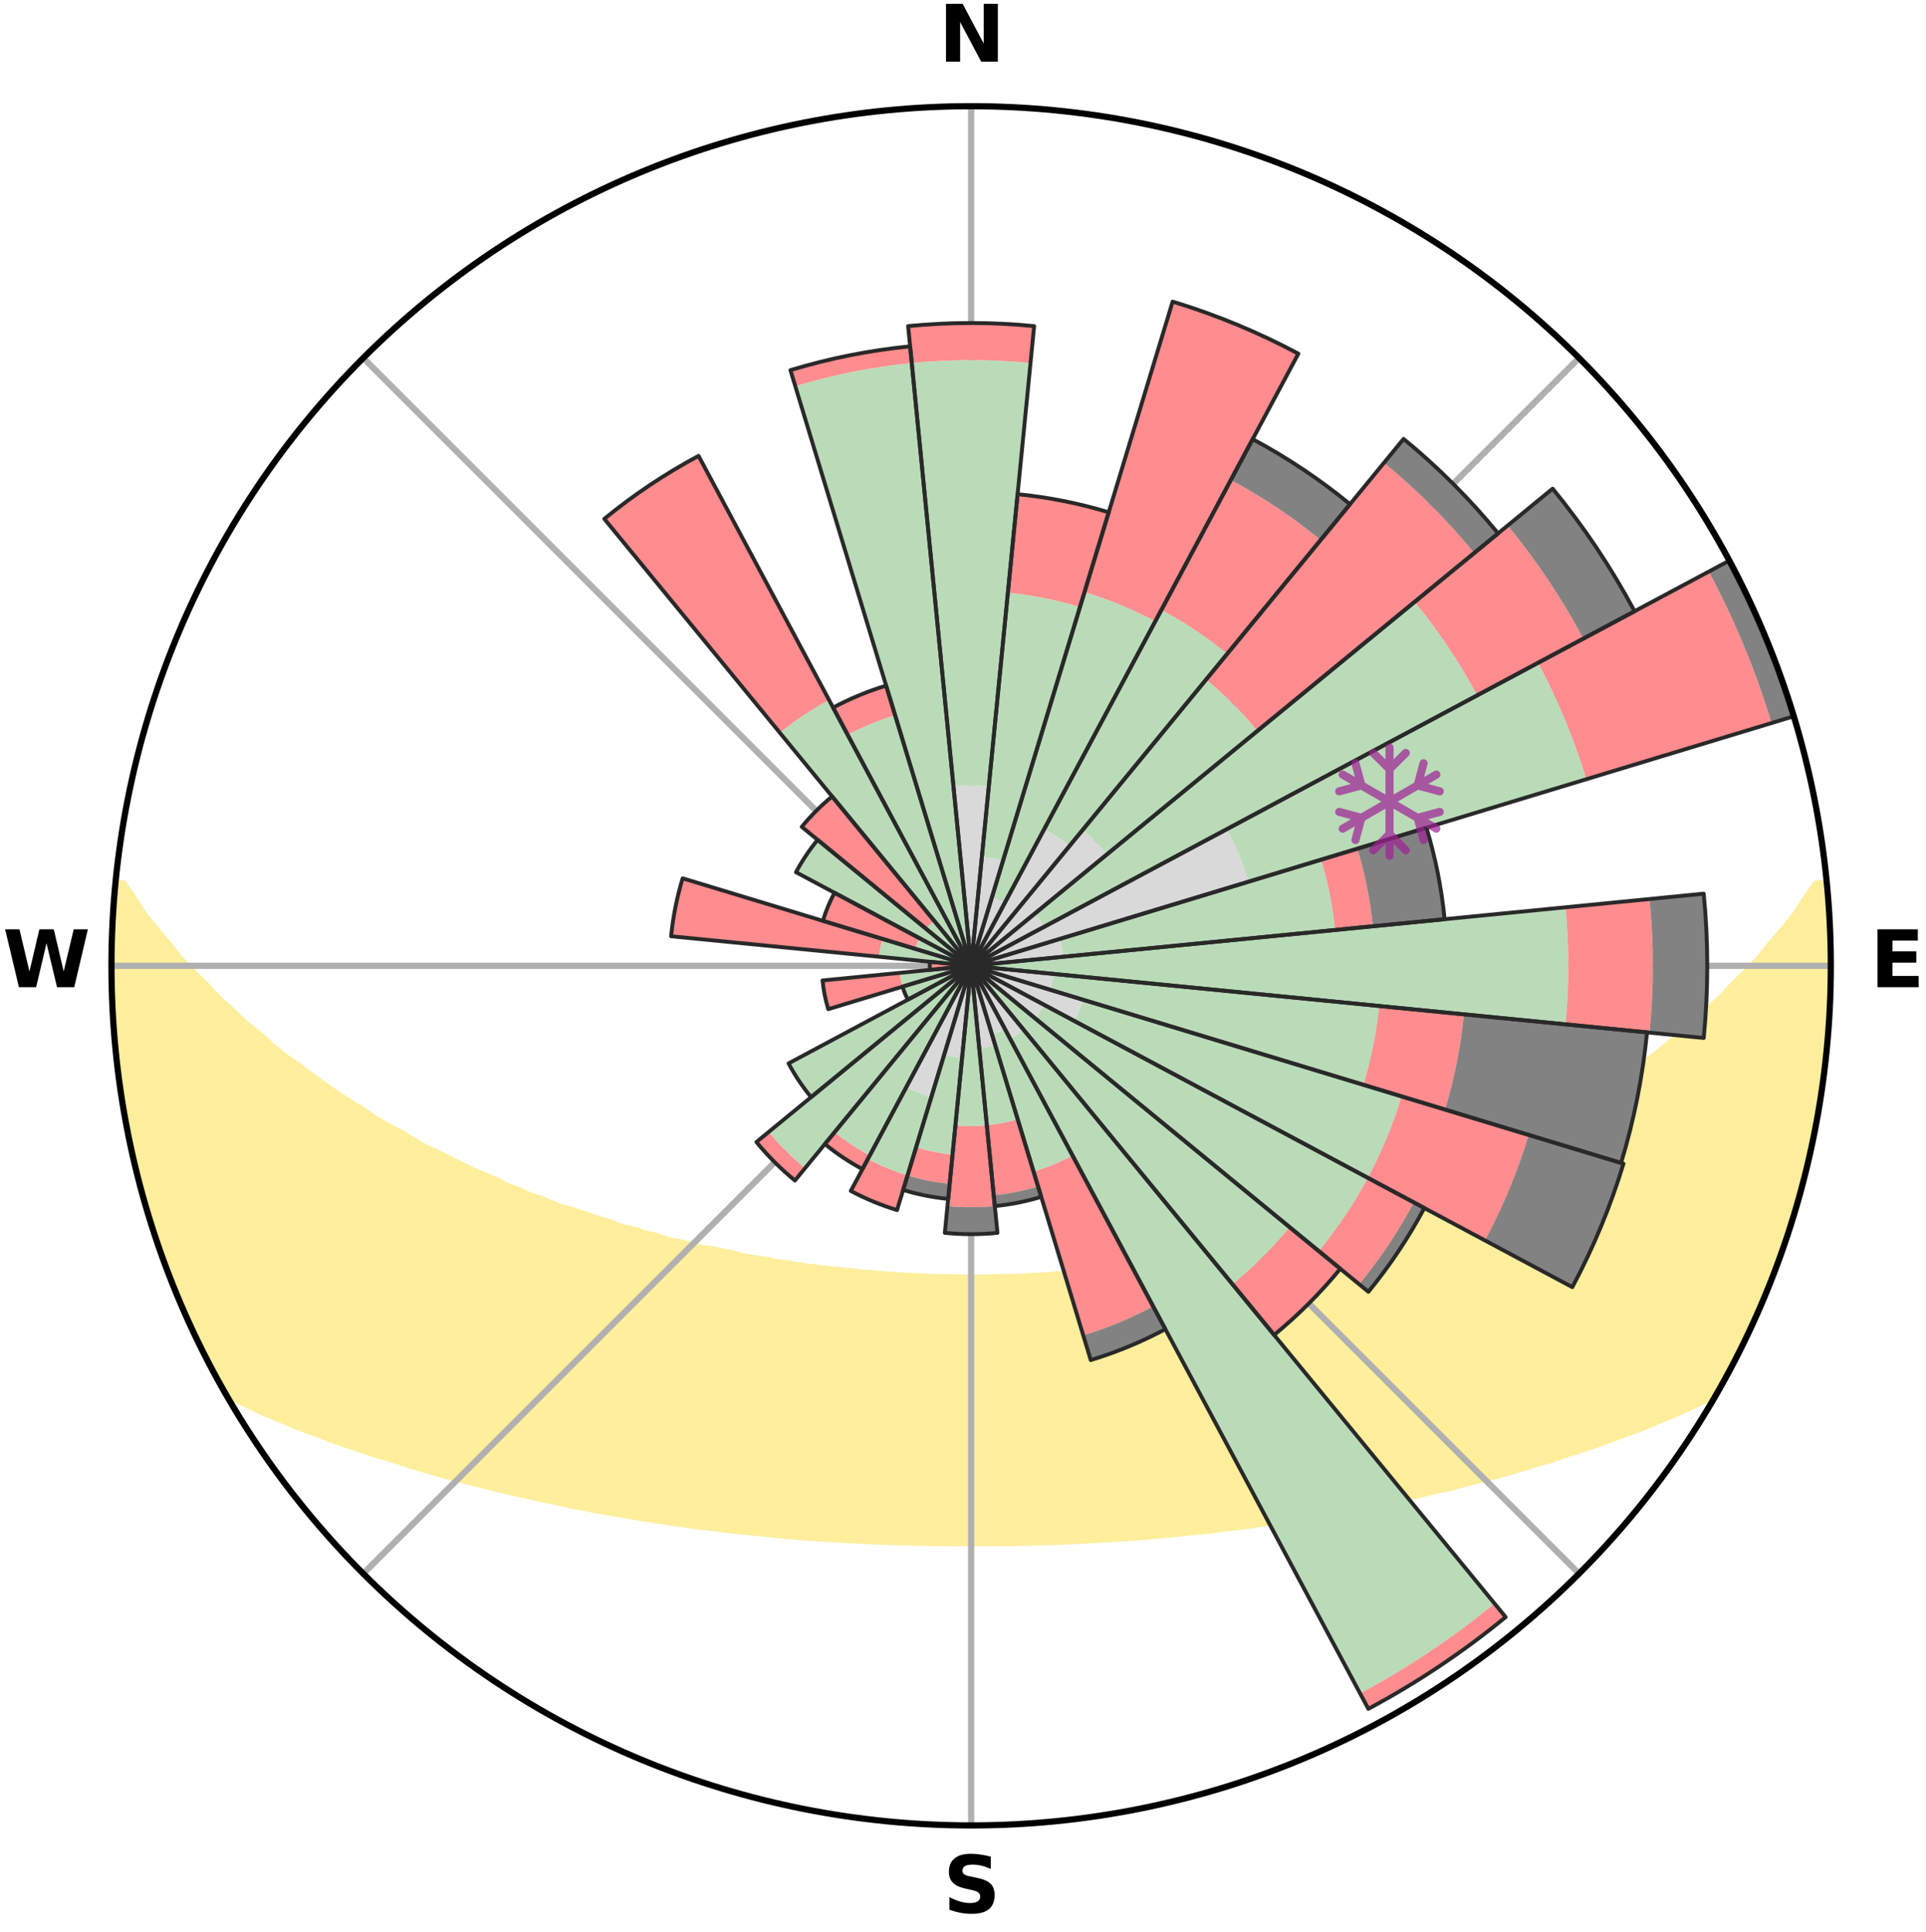 <?xml version="1.0" encoding="utf-8" standalone="no"?>
<!DOCTYPE svg PUBLIC "-//W3C//DTD SVG 1.1//EN"
  "http://www.w3.org/Graphics/SVG/1.1/DTD/svg11.dtd">
<svg xmlns:xlink="http://www.w3.org/1999/xlink" width="248.41pt" height="249.158pt" viewBox="0 0 248.41 249.158" xmlns="http://www.w3.org/2000/svg" version="1.1">
 <title>Ski Rose for ガーラ湯沢スノーリゾート, Gala Yuzawa Snow Resort</title>
 <defs>
  <style type="text/css">*{stroke-linejoin: round; stroke-linecap: butt}</style>
 </defs>
 <g id="figure_1">
  <g id="patch_1">
   <path d="M 0 249.158 
L 248.41 249.158 
L 248.41 0 
L 0 0 
z
" style="fill: #ffffff"/>
  </g>
  <g id="axes_1">
   <g id="patch_2">
    <path d="M 236.135 124.579 
C 236.135 110.018 233.267 95.599 227.695 82.147 
C 222.122 68.695 213.955 56.471 203.659 46.175 
C 193.363 35.879 181.139 27.711 167.687 22.139 
C 154.235 16.567 139.815 13.699 125.255 13.699 
C 110.694 13.699 96.275 16.567 82.823 22.139 
C 69.371 27.711 57.147 35.879 46.851 46.175 
C 36.555 56.471 28.387 68.695 22.815 82.147 
C 17.243 95.599 14.375 110.018 14.375 124.579 
C 14.375 139.14 17.243 153.559 22.815 167.011 
C 28.387 180.463 36.555 192.687 46.851 202.983 
C 57.147 213.279 69.371 221.447 82.823 227.019 
C 96.275 232.591 110.694 235.459 125.255 235.459 
C 139.815 235.459 154.235 232.591 167.687 227.019 
C 181.139 221.447 193.363 213.279 203.659 202.983 
C 213.955 192.687 222.122 180.463 227.695 167.011 
C 233.267 153.559 236.135 139.14 236.135 124.579 
M 125.255 124.579 
C 125.255 124.579 125.255 124.579 125.255 124.579 
C 125.255 124.579 125.255 124.579 125.255 124.579 
C 125.255 124.579 125.255 124.579 125.255 124.579 
C 125.255 124.579 125.255 124.579 125.255 124.579 
C 125.255 124.579 125.255 124.579 125.255 124.579 
C 125.255 124.579 125.255 124.579 125.255 124.579 
C 125.255 124.579 125.255 124.579 125.255 124.579 
C 125.255 124.579 125.255 124.579 125.255 124.579 
C 125.255 124.579 125.255 124.579 125.255 124.579 
C 125.255 124.579 125.255 124.579 125.255 124.579 
C 125.255 124.579 125.255 124.579 125.255 124.579 
C 125.255 124.579 125.255 124.579 125.255 124.579 
C 125.255 124.579 125.255 124.579 125.255 124.579 
C 125.255 124.579 125.255 124.579 125.255 124.579 
C 125.255 124.579 125.255 124.579 125.255 124.579 
C 125.255 124.579 125.255 124.579 125.255 124.579 
z
" style="fill: #ffffff"/>
   </g>
   <g id="PolyCollection_1">
    <defs>
     <path id="mf7091b1109" d="M 235.534 -135.198 
L 234.261 -135.075 
L 232.849 -133.047 
L 231.578 -131.082 
L 230.008 -129.153 
L 228.384 -127.28 
L 226.959 -125.467 
L 225.254 -123.706 
L 223.515 -122.006 
L 221.99 -120.356 
L 220.193 -118.772 
L 218.615 -117.231 
L 216.77 -115.767 
L 215.148 -114.337 
L 213.506 -112.961 
L 211.607 -111.674 
L 209.934 -110.409 
L 208.247 -109.197 
L 206.548 -108.04 
L 204.84 -106.935 
L 203.124 -105.884 
L 201.402 -104.886 
L 199.904 -103.877 
L 198.173 -102.98 
L 196.665 -102.063 
L 194.933 -101.265 
L 193.421 -100.44 
L 191.909 -99.658 
L 190.398 -98.919 
L 188.888 -98.221 
L 187.382 -97.565 
L 185.881 -96.95 
L 184.587 -96.279 
L 183.096 -95.74 
L 181.808 -95.139 
L 180.333 -94.674 
L 179.428 -93.929 
L 178.317 -93.323 
L 177.046 -92.842 
L 175.607 -92.501 
L 174.354 -92.081 
L 173.11 -91.689 
L 172.038 -91.209 
L 170.81 -90.87 
L 169.593 -90.557 
L 168.389 -90.269 
L 167.343 -89.884 
L 166.16 -89.643 
L 165.129 -89.301 
L 164.104 -88.98 
L 162.956 -88.802 
L 161.949 -88.519 
L 160.95 -88.255 
L 159.959 -88.009 
L 158.864 -87.901 
L 157.894 -87.687 
L 156.933 -87.489 
L 155.981 -87.305 
L 155.134 -87.015 
L 154.198 -86.859 
L 153.272 -86.716 
L 152.357 -86.584 
L 151.451 -86.463 
L 150.631 -86.24 
L 149.743 -86.141 
L 148.865 -86.05 
L 148.061 -85.861 
L 147.201 -85.789 
L 146.408 -85.62 
L 145.565 -85.563 
L 144.733 -85.511 
L 143.957 -85.37 
L 143.184 -85.238 
L 142.375 -85.205 
L 141.613 -85.088 
L 140.82 -85.063 
L 140.068 -84.961 
L 139.318 -84.866 
L 138.547 -84.852 
L 137.807 -84.769 
L 137.07 -84.693 
L 136.318 -84.686 
L 135.589 -84.619 
L 134.863 -84.559 
L 134.139 -84.504 
L 133.408 -84.503 
L 132.691 -84.456 
L 131.976 -84.414 
L 131.263 -84.378 
L 130.552 -84.346 
L 129.839 -84.346 
L 129.131 -84.32 
L 128.425 -84.299 
L 127.719 -84.283 
L 127.015 -84.27 
L 126.311 -84.262 
L 125.607 -84.26 
L 124.903 -84.26 
L 124.199 -84.265 
L 123.495 -84.275 
L 122.791 -84.289 
L 122.085 -84.307 
L 121.379 -84.33 
L 120.669 -84.332 
L 119.96 -84.36 
L 119.249 -84.394 
L 118.537 -84.432 
L 117.822 -84.475 
L 117.096 -84.477 
L 116.376 -84.528 
L 115.653 -84.584 
L 114.927 -84.646 
L 114.182 -84.652 
L 113.449 -84.723 
L 112.713 -84.801 
L 111.973 -84.885 
L 111.204 -84.901 
L 110.456 -84.997 
L 109.704 -85.101 
L 108.914 -85.128 
L 108.152 -85.246 
L 107.345 -85.281 
L 106.574 -85.414 
L 105.75 -85.459 
L 104.969 -85.609 
L 104.128 -85.668 
L 103.336 -85.837 
L 102.478 -85.911 
L 101.675 -86.101 
L 100.8 -86.192 
L 99.913 -86.292 
L 99.095 -86.516 
L 98.192 -86.638 
L 97.278 -86.77 
L 96.354 -86.915 
L 95.42 -87.071 
L 94.575 -87.361 
L 93.625 -87.545 
L 92.666 -87.744 
L 91.698 -87.959 
L 90.606 -88.067 
L 89.617 -88.314 
L 88.619 -88.578 
L 87.614 -88.86 
L 86.469 -89.039 
L 85.447 -89.36 
L 84.417 -89.701 
L 83.237 -89.942 
L 82.193 -90.326 
L 80.991 -90.614 
L 79.777 -90.927 
L 78.713 -91.381 
L 77.481 -91.745 
L 76.239 -92.136 
L 74.989 -92.556 
L 73.73 -93.005 
L 72.283 -93.376 
L 71.008 -93.888 
L 69.728 -94.43 
L 68.251 -94.905 
L 66.96 -95.514 
L 65.468 -96.062 
L 64.171 -96.742 
L 62.669 -97.366 
L 61.162 -98.031 
L 59.651 -98.737 
L 58.139 -99.485 
L 56.626 -100.276 
L 54.893 -101.036 
L 53.381 -101.917 
L 51.873 -102.842 
L 50.143 -103.749 
L 48.415 -104.707 
L 46.923 -105.773 
L 45.208 -106.833 
L 43.5 -107.946 
L 41.803 -109.112 
L 40.117 -110.332 
L 38.445 -111.605 
L 36.548 -112.901 
L 34.908 -114.285 
L 33.287 -115.724 
L 31.445 -117.196 
L 29.869 -118.745 
L 28.075 -120.336 
L 26.552 -121.994 
L 24.817 -123.703 
L 23.116 -125.47 
L 21.696 -127.291 
L 20.079 -129.171 
L 18.517 -131.107 
L 17.259 -133.079 
L 15.871 -135.112 
L 15.03 -135.192 
L 15.03 -135.192 
L 14.731 -133.278 
L 14.62 -131.346 
L 14.567 -129.412 
L 14.547 -127.478 
L 14.559 -125.545 
L 14.396 -123.612 
L 14.472 -121.678 
L 14.579 -119.747 
L 14.718 -117.818 
L 14.886 -115.893 
L 14.893 -113.952 
L 15.107 -112.029 
L 15.365 -110.112 
L 15.659 -108.2 
L 15.972 -106.291 
L 16.314 -104.388 
L 16.684 -102.49 
L 17.082 -100.598 
L 17.508 -98.711 
L 17.957 -96.83 
L 18.44 -94.957 
L 18.952 -93.091 
L 19.682 -91.292 
L 20.237 -89.441 
L 20.819 -87.596 
L 21.447 -85.767 
L 22.09 -83.941 
L 22.942 -82.2 
L 23.652 -80.401 
L 24.389 -78.612 
L 25.183 -76.847 
L 26.025 -75.105 
L 26.908 -73.383 
L 27.842 -71.688 
L 28.759 -69.985 
L 30.437 -68.727 
L 32.48 -67.726 
L 34.563 -66.802 
L 36.659 -65.939 
L 38.679 -65.077 
L 40.781 -64.324 
L 42.794 -63.561 
L 44.8 -62.844 
L 46.795 -62.169 
L 48.779 -61.537 
L 50.749 -60.945 
L 52.634 -60.33 
L 54.511 -59.754 
L 56.371 -59.211 
L 58.221 -58.705 
L 60.052 -58.228 
L 61.871 -57.787 
L 63.616 -57.313 
L 65.402 -56.927 
L 67.118 -56.51 
L 68.821 -56.12 
L 70.51 -55.755 
L 72.184 -55.416 
L 73.8 -55.042 
L 75.445 -54.748 
L 77.033 -54.416 
L 78.649 -54.165 
L 80.213 -53.877 
L 81.762 -53.606 
L 83.302 -53.357 
L 84.826 -53.121 
L 86.34 -52.906 
L 87.839 -52.703 
L 89.301 -52.467 
L 90.778 -52.297 
L 92.241 -52.136 
L 93.672 -51.944 
L 95.094 -51.765 
L 96.525 -51.645 
L 97.928 -51.491 
L 99.323 -51.349 
L 100.709 -51.218 
L 102.086 -51.098 
L 103.456 -50.988 
L 104.818 -50.887 
L 106.173 -50.795 
L 107.521 -50.712 
L 108.862 -50.637 
L 110.197 -50.569 
L 111.527 -50.509 
L 112.847 -50.432 
L 114.167 -50.386 
L 115.482 -50.346 
L 116.792 -50.3 
L 118.1 -50.273 
L 119.405 -50.252 
L 120.707 -50.225 
L 122.008 -50.216 
L 123.307 -50.209 
L 124.606 -50.212 
L 125.904 -50.212 
L 127.202 -50.21 
L 128.502 -50.216 
L 129.802 -50.226 
L 131.105 -50.24 
L 132.41 -50.274 
L 133.718 -50.301 
L 135.028 -50.348 
L 136.343 -50.388 
L 137.663 -50.433 
L 138.987 -50.485 
L 140.312 -50.571 
L 141.647 -50.639 
L 142.988 -50.714 
L 144.336 -50.797 
L 145.691 -50.889 
L 147.053 -50.99 
L 148.423 -51.1 
L 149.8 -51.22 
L 151.186 -51.351 
L 152.58 -51.493 
L 153.983 -51.647 
L 155.414 -51.768 
L 156.836 -51.947 
L 158.267 -52.14 
L 159.73 -52.3 
L 161.207 -52.47 
L 162.669 -52.707 
L 164.168 -52.91 
L 165.681 -53.125 
L 167.206 -53.36 
L 168.745 -53.61 
L 170.294 -53.881 
L 171.858 -54.169 
L 173.473 -54.421 
L 175.062 -54.752 
L 176.707 -55.045 
L 178.322 -55.42 
L 179.996 -55.76 
L 181.685 -56.124 
L 183.387 -56.515 
L 185.104 -56.932 
L 186.89 -57.316 
L 188.634 -57.791 
L 190.453 -58.233 
L 192.285 -58.709 
L 194.134 -59.215 
L 195.995 -59.758 
L 197.87 -60.335 
L 199.828 -60.888 
L 201.726 -61.541 
L 203.71 -62.173 
L 205.705 -62.847 
L 207.711 -63.565 
L 209.724 -64.328 
L 211.825 -65.081 
L 213.845 -65.943 
L 215.942 -66.805 
L 218.024 -67.73 
L 220.067 -68.73 
L 221.755 -69.982 
L 222.693 -71.675 
L 223.601 -73.383 
L 224.443 -75.126 
L 225.303 -76.859 
L 226.121 -78.612 
L 226.887 -80.388 
L 227.66 -82.162 
L 228.395 -83.951 
L 229.019 -85.783 
L 229.709 -87.59 
L 230.35 -89.415 
L 230.941 -91.256 
L 231.483 -93.113 
L 231.95 -94.99 
L 232.582 -96.822 
L 232.973 -98.718 
L 233.464 -100.59 
L 233.895 -102.476 
L 234.202 -104.387 
L 234.605 -106.28 
L 234.891 -108.194 
L 235.082 -110.12 
L 235.359 -112.034 
L 235.596 -113.954 
L 235.792 -115.88 
L 235.855 -117.814 
L 235.971 -119.745 
L 236.05 -121.678 
L 236.093 -123.612 
L 236.1 -125.546 
L 236.072 -127.481 
L 236.01 -129.415 
L 235.916 -131.347 
L 235.789 -133.278 
L 235.534 -135.198 
z
" style="stroke: #ffee9c"/>
    </defs>
    <g clip-path="url(#p0d60ad81db)">
     <use xlink:href="#mf7091b1109" x="0" y="249.158" style="fill: #ffee9c; stroke: #ffee9c"/>
    </g>
   </g>
   <g id="matplotlib.axis_1">
    <g id="xtick_1">
     <g id="line2d_1">
      <path d="M 125.255 124.579 
L 125.255 13.699 
" clip-path="url(#p0d60ad81db)" style="fill: none; stroke: #b0b0b0; stroke-width: 0.8; stroke-linecap: square"/>
     </g>
     <g id="text_1">
      <!-- N -->
      <g transform="translate(121.07 7.958) scale(0.1 -0.1)">
       <defs>
        <path id="DejaVuSans-Bold-4e" d="M 588 4666 
L 1931 4666 
L 3628 1466 
L 3628 4666 
L 4769 4666 
L 4769 0 
L 3425 0 
L 1728 3200 
L 1728 0 
L 588 0 
L 588 4666 
z
" transform="scale(0.016)"/>
       </defs>
       <use xlink:href="#DejaVuSans-Bold-4e"/>
      </g>
     </g>
    </g>
    <g id="xtick_2">
     <g id="line2d_2">
      <path d="M 125.255 124.579 
L 203.659 46.175 
" clip-path="url(#p0d60ad81db)" style="fill: none; stroke: #b0b0b0; stroke-width: 0.8; stroke-linecap: square"/>
     </g>
    </g>
    <g id="xtick_3">
     <g id="line2d_3">
      <path d="M 125.255 124.579 
L 236.135 124.579 
" clip-path="url(#p0d60ad81db)" style="fill: none; stroke: #b0b0b0; stroke-width: 0.8; stroke-linecap: square"/>
     </g>
     <g id="text_2">
      <!-- E -->
      <g transform="translate(241.219 127.338) scale(0.1 -0.1)">
       <defs>
        <path id="DejaVuSans-Bold-45" d="M 588 4666 
L 3834 4666 
L 3834 3756 
L 1791 3756 
L 1791 2888 
L 3713 2888 
L 3713 1978 
L 1791 1978 
L 1791 909 
L 3903 909 
L 3903 0 
L 588 0 
L 588 4666 
z
" transform="scale(0.016)"/>
       </defs>
       <use xlink:href="#DejaVuSans-Bold-45"/>
      </g>
     </g>
    </g>
    <g id="xtick_4">
     <g id="line2d_4">
      <path d="M 125.255 124.579 
L 203.659 202.983 
" clip-path="url(#p0d60ad81db)" style="fill: none; stroke: #b0b0b0; stroke-width: 0.8; stroke-linecap: square"/>
     </g>
    </g>
    <g id="xtick_5">
     <g id="line2d_5">
      <path d="M 125.255 124.579 
L 125.255 235.459 
" clip-path="url(#p0d60ad81db)" style="fill: none; stroke: #b0b0b0; stroke-width: 0.8; stroke-linecap: square"/>
     </g>
     <g id="text_3">
      <!-- S -->
      <g transform="translate(121.654 246.718) scale(0.1 -0.1)">
       <defs>
        <path id="DejaVuSans-Bold-53" d="M 3834 4519 
L 3834 3531 
Q 3450 3703 3084 3790 
Q 2719 3878 2394 3878 
Q 1963 3878 1756 3759 
Q 1550 3641 1550 3391 
Q 1550 3203 1689 3098 
Q 1828 2994 2194 2919 
L 2706 2816 
Q 3484 2659 3812 2340 
Q 4141 2022 4141 1434 
Q 4141 663 3683 286 
Q 3225 -91 2284 -91 
Q 1841 -91 1394 -6 
Q 947 78 500 244 
L 500 1259 
Q 947 1022 1364 901 
Q 1781 781 2169 781 
Q 2563 781 2772 912 
Q 2981 1044 2981 1288 
Q 2981 1506 2839 1625 
Q 2697 1744 2272 1838 
L 1806 1941 
Q 1106 2091 782 2419 
Q 459 2747 459 3303 
Q 459 4000 909 4375 
Q 1359 4750 2203 4750 
Q 2588 4750 2994 4692 
Q 3400 4634 3834 4519 
z
" transform="scale(0.016)"/>
       </defs>
       <use xlink:href="#DejaVuSans-Bold-53"/>
      </g>
     </g>
    </g>
    <g id="xtick_6">
     <g id="line2d_6">
      <path d="M 125.255 124.579 
L 46.851 202.983 
" clip-path="url(#p0d60ad81db)" style="fill: none; stroke: #b0b0b0; stroke-width: 0.8; stroke-linecap: square"/>
     </g>
    </g>
    <g id="xtick_7">
     <g id="line2d_7">
      <path d="M 125.255 124.579 
L 14.375 124.579 
" clip-path="url(#p0d60ad81db)" style="fill: none; stroke: #b0b0b0; stroke-width: 0.8; stroke-linecap: square"/>
     </g>
     <g id="text_4">
      <!-- W -->
      <g transform="translate(0.36 127.338) scale(0.1 -0.1)">
       <defs>
        <path id="DejaVuSans-Bold-57" d="M 191 4666 
L 1344 4666 
L 2150 1275 
L 2950 4666 
L 4109 4666 
L 4909 1275 
L 5716 4666 
L 6859 4666 
L 5759 0 
L 4372 0 
L 3525 3547 
L 2688 0 
L 1300 0 
L 191 4666 
z
" transform="scale(0.016)"/>
       </defs>
       <use xlink:href="#DejaVuSans-Bold-57"/>
      </g>
     </g>
    </g>
    <g id="xtick_8">
     <g id="line2d_8">
      <path d="M 125.255 124.579 
L 46.851 46.175 
" clip-path="url(#p0d60ad81db)" style="fill: none; stroke: #b0b0b0; stroke-width: 0.8; stroke-linecap: square"/>
     </g>
    </g>
   </g>
   <g id="matplotlib.axis_2"/>
   <g id="patch_3">
    <path d="M 125.255 124.579 
C 125.255 124.579 125.255 124.579 125.255 124.579 
C 125.255 124.579 125.255 124.579 125.255 124.579 
L 127.537 101.411 
C 126.778 101.336 126.017 101.299 125.255 101.299 
C 124.493 101.299 123.731 101.336 122.973 101.411 
z
" clip-path="url(#p0d60ad81db)" style="fill: #d9d9d9"/>
   </g>
   <g id="patch_4">
    <path d="M 125.255 124.579 
C 125.255 124.579 125.255 124.579 125.255 124.579 
C 125.255 124.579 125.255 124.579 125.255 124.579 
L 129.357 111.057 
C 128.914 110.923 128.465 110.81 128.012 110.72 
C 127.558 110.63 127.1 110.562 126.64 110.516 
z
" clip-path="url(#p0d60ad81db)" style="fill: #d9d9d9"/>
   </g>
   <g id="patch_5">
    <path d="M 125.255 124.579 
C 125.255 124.579 125.255 124.579 125.255 124.579 
C 125.255 124.579 125.255 124.579 125.255 124.579 
L 129.616 116.421 
C 129.349 116.278 129.075 116.148 128.795 116.033 
C 128.515 115.917 128.23 115.815 127.94 115.727 
z
" clip-path="url(#p0d60ad81db)" style="fill: #d9d9d9"/>
   </g>
   <g id="patch_6">
    <path d="M 125.255 124.579 
C 125.255 124.579 125.255 124.579 125.255 124.579 
C 125.255 124.579 125.255 124.579 125.255 124.579 
L 137.932 109.131 
C 137.427 108.716 136.901 108.327 136.357 107.963 
C 135.813 107.6 135.252 107.263 134.675 106.955 
z
" clip-path="url(#p0d60ad81db)" style="fill: #d9d9d9"/>
   </g>
   <g id="patch_7">
    <path d="M 125.255 124.579 
C 125.255 124.579 125.255 124.579 125.255 124.579 
C 125.255 124.579 125.255 124.579 125.255 124.579 
L 142.771 110.204 
C 142.3 109.631 141.802 109.081 141.278 108.556 
C 140.753 108.032 140.203 107.534 139.63 107.063 
z
" clip-path="url(#p0d60ad81db)" style="fill: #d9d9d9"/>
   </g>
   <g id="patch_8">
    <path d="M 125.255 124.579 
C 125.255 124.579 125.255 124.579 125.255 124.579 
C 125.255 124.579 125.255 124.579 125.255 124.579 
L 134.675 119.544 
C 134.511 119.235 134.331 118.935 134.136 118.645 
C 133.942 118.354 133.734 118.073 133.512 117.803 
z
" clip-path="url(#p0d60ad81db)" style="fill: #d9d9d9"/>
   </g>
   <g id="patch_9">
    <path d="M 125.255 124.579 
C 125.255 124.579 125.255 124.579 125.255 124.579 
C 125.255 124.579 125.255 124.579 125.255 124.579 
L 161.031 113.726 
C 160.676 112.555 160.264 111.403 159.795 110.272 
C 159.327 109.141 158.803 108.034 158.227 106.955 
z
" clip-path="url(#p0d60ad81db)" style="fill: #d9d9d9"/>
   </g>
   <g id="patch_10">
    <path d="M 125.255 124.579 
C 125.255 124.579 125.255 124.579 125.255 124.579 
C 125.255 124.579 125.255 124.579 125.255 124.579 
L 137.14 123.408 
C 137.102 123.019 137.044 122.633 136.968 122.249 
C 136.892 121.866 136.797 121.486 136.683 121.112 
z
" clip-path="url(#p0d60ad81db)" style="fill: #d9d9d9"/>
   </g>
   <g id="patch_11">
    <path d="M 125.255 124.579 
C 125.255 124.579 125.255 124.579 125.255 124.579 
C 125.255 124.579 125.255 124.579 125.255 124.579 
L 125.255 124.579 
C 125.255 124.579 125.255 124.579 125.255 124.579 
C 125.255 124.579 125.255 124.579 125.255 124.579 
z
" clip-path="url(#p0d60ad81db)" style="fill: #d9d9d9"/>
   </g>
   <g id="patch_12">
    <path d="M 125.255 124.579 
C 125.255 124.579 125.255 124.579 125.255 124.579 
C 125.255 124.579 125.255 124.579 125.255 124.579 
L 135.477 127.68 
C 135.578 127.345 135.663 127.006 135.731 126.663 
C 135.8 126.32 135.851 125.974 135.885 125.626 
z
" clip-path="url(#p0d60ad81db)" style="fill: #d9d9d9"/>
   </g>
   <g id="patch_13">
    <path d="M 125.255 124.579 
C 125.255 124.579 125.255 124.579 125.255 124.579 
C 125.255 124.579 125.255 124.579 125.255 124.579 
L 138.577 131.7 
C 138.811 131.264 139.022 130.817 139.211 130.36 
C 139.401 129.903 139.567 129.437 139.711 128.964 
z
" clip-path="url(#p0d60ad81db)" style="fill: #d9d9d9"/>
   </g>
   <g id="patch_14">
    <path d="M 125.255 124.579 
C 125.255 124.579 125.255 124.579 125.255 124.579 
C 125.255 124.579 125.255 124.579 125.255 124.579 
L 133.512 131.356 
C 133.734 131.085 133.942 130.804 134.136 130.514 
C 134.331 130.223 134.511 129.923 134.675 129.614 
z
" clip-path="url(#p0d60ad81db)" style="fill: #d9d9d9"/>
   </g>
   <g id="patch_15">
    <path d="M 125.255 124.579 
C 125.255 124.579 125.255 124.579 125.255 124.579 
C 125.255 124.579 125.255 124.579 125.255 124.579 
L 125.255 124.579 
C 125.255 124.579 125.255 124.579 125.255 124.579 
C 125.255 124.579 125.255 124.579 125.255 124.579 
z
" clip-path="url(#p0d60ad81db)" style="fill: #d9d9d9"/>
   </g>
   <g id="patch_16">
    <path d="M 125.255 124.579 
C 125.255 124.579 125.255 124.579 125.255 124.579 
C 125.255 124.579 125.255 124.579 125.255 124.579 
L 130.29 134 
C 130.599 133.835 130.899 133.655 131.189 133.461 
C 131.48 133.266 131.761 133.058 132.031 132.836 
z
" clip-path="url(#p0d60ad81db)" style="fill: #d9d9d9"/>
   </g>
   <g id="patch_17">
    <path d="M 125.255 124.579 
C 125.255 124.579 125.255 124.579 125.255 124.579 
C 125.255 124.579 125.255 124.579 125.255 124.579 
L 127.94 133.431 
C 128.23 133.344 128.515 133.241 128.795 133.126 
C 129.075 133.01 129.349 132.88 129.616 132.737 
z
" clip-path="url(#p0d60ad81db)" style="fill: #d9d9d9"/>
   </g>
   <g id="patch_18">
    <path d="M 125.255 124.579 
C 125.255 124.579 125.255 124.579 125.255 124.579 
C 125.255 124.579 125.255 124.579 125.255 124.579 
L 126.302 135.209 
C 126.65 135.175 126.996 135.124 127.339 135.056 
C 127.682 134.987 128.021 134.902 128.356 134.801 
z
" clip-path="url(#p0d60ad81db)" style="fill: #d9d9d9"/>
   </g>
   <g id="patch_19">
    <path d="M 125.255 124.579 
C 125.255 124.579 125.255 124.579 125.255 124.579 
C 125.255 124.579 125.255 124.579 125.255 124.579 
L 125.255 124.579 
C 125.255 124.579 125.255 124.579 125.255 124.579 
C 125.255 124.579 125.255 124.579 125.255 124.579 
z
" clip-path="url(#p0d60ad81db)" style="fill: #d9d9d9"/>
   </g>
   <g id="patch_20">
    <path d="M 125.255 124.579 
C 125.255 124.579 125.255 124.579 125.255 124.579 
C 125.255 124.579 125.255 124.579 125.255 124.579 
L 121.788 136.007 
C 122.162 136.121 122.542 136.216 122.925 136.292 
C 123.308 136.368 123.695 136.426 124.084 136.464 
z
" clip-path="url(#p0d60ad81db)" style="fill: #d9d9d9"/>
   </g>
   <g id="patch_21">
    <path d="M 125.255 124.579 
C 125.255 124.579 125.255 124.579 125.255 124.579 
C 125.255 124.579 125.255 124.579 125.255 124.579 
L 116.905 140.201 
C 117.416 140.475 117.94 140.723 118.476 140.944 
C 119.012 141.166 119.558 141.362 120.113 141.53 
z
" clip-path="url(#p0d60ad81db)" style="fill: #d9d9d9"/>
   </g>
   <g id="patch_22">
    <path d="M 125.255 124.579 
C 125.255 124.579 125.255 124.579 125.255 124.579 
C 125.255 124.579 125.255 124.579 125.255 124.579 
L 125.255 124.579 
C 125.255 124.579 125.255 124.579 125.255 124.579 
C 125.255 124.579 125.255 124.579 125.255 124.579 
z
" clip-path="url(#p0d60ad81db)" style="fill: #d9d9d9"/>
   </g>
   <g id="patch_23">
    <path d="M 125.255 124.579 
C 125.255 124.579 125.255 124.579 125.255 124.579 
C 125.255 124.579 125.255 124.579 125.255 124.579 
L 125.255 124.579 
C 125.255 124.579 125.255 124.579 125.255 124.579 
C 125.255 124.579 125.255 124.579 125.255 124.579 
z
" clip-path="url(#p0d60ad81db)" style="fill: #d9d9d9"/>
   </g>
   <g id="patch_24">
    <path d="M 125.255 124.579 
C 125.255 124.579 125.255 124.579 125.255 124.579 
C 125.255 124.579 125.255 124.579 125.255 124.579 
L 125.255 124.579 
C 125.255 124.579 125.255 124.579 125.255 124.579 
C 125.255 124.579 125.255 124.579 125.255 124.579 
z
" clip-path="url(#p0d60ad81db)" style="fill: #d9d9d9"/>
   </g>
   <g id="patch_25">
    <path d="M 125.255 124.579 
C 125.255 124.579 125.255 124.579 125.255 124.579 
C 125.255 124.579 125.255 124.579 125.255 124.579 
L 125.255 124.579 
C 125.255 124.579 125.255 124.579 125.255 124.579 
C 125.255 124.579 125.255 124.579 125.255 124.579 
z
" clip-path="url(#p0d60ad81db)" style="fill: #d9d9d9"/>
   </g>
   <g id="patch_26">
    <path d="M 125.255 124.579 
C 125.255 124.579 125.255 124.579 125.255 124.579 
C 125.255 124.579 125.255 124.579 125.255 124.579 
L 125.255 124.579 
C 125.255 124.579 125.255 124.579 125.255 124.579 
C 125.255 124.579 125.255 124.579 125.255 124.579 
z
" clip-path="url(#p0d60ad81db)" style="fill: #d9d9d9"/>
   </g>
   <g id="patch_27">
    <path d="M 125.255 124.579 
C 125.255 124.579 125.255 124.579 125.255 124.579 
C 125.255 124.579 125.255 124.579 125.255 124.579 
L 125.255 124.579 
C 125.255 124.579 125.255 124.579 125.255 124.579 
C 125.255 124.579 125.255 124.579 125.255 124.579 
z
" clip-path="url(#p0d60ad81db)" style="fill: #d9d9d9"/>
   </g>
   <g id="patch_28">
    <path d="M 125.255 124.579 
C 125.255 124.579 125.255 124.579 125.255 124.579 
C 125.255 124.579 125.255 124.579 125.255 124.579 
L 125.255 124.579 
C 125.255 124.579 125.255 124.579 125.255 124.579 
C 125.255 124.579 125.255 124.579 125.255 124.579 
z
" clip-path="url(#p0d60ad81db)" style="fill: #d9d9d9"/>
   </g>
   <g id="patch_29">
    <path d="M 125.255 124.579 
C 125.255 124.579 125.255 124.579 125.255 124.579 
C 125.255 124.579 125.255 124.579 125.255 124.579 
L 125.255 124.579 
C 125.255 124.579 125.255 124.579 125.255 124.579 
C 125.255 124.579 125.255 124.579 125.255 124.579 
z
" clip-path="url(#p0d60ad81db)" style="fill: #d9d9d9"/>
   </g>
   <g id="patch_30">
    <path d="M 125.255 124.579 
C 125.255 124.579 125.255 124.579 125.255 124.579 
C 125.255 124.579 125.255 124.579 125.255 124.579 
L 125.255 124.579 
C 125.255 124.579 125.255 124.579 125.255 124.579 
C 125.255 124.579 125.255 124.579 125.255 124.579 
z
" clip-path="url(#p0d60ad81db)" style="fill: #d9d9d9"/>
   </g>
   <g id="patch_31">
    <path d="M 125.255 124.579 
C 125.255 124.579 125.255 124.579 125.255 124.579 
C 125.255 124.579 125.255 124.579 125.255 124.579 
L 125.255 124.579 
C 125.255 124.579 125.255 124.579 125.255 124.579 
C 125.255 124.579 125.255 124.579 125.255 124.579 
z
" clip-path="url(#p0d60ad81db)" style="fill: #d9d9d9"/>
   </g>
   <g id="patch_32">
    <path d="M 125.255 124.579 
C 125.255 124.579 125.255 124.579 125.255 124.579 
C 125.255 124.579 125.255 124.579 125.255 124.579 
L 125.255 124.579 
C 125.255 124.579 125.255 124.579 125.255 124.579 
C 125.255 124.579 125.255 124.579 125.255 124.579 
z
" clip-path="url(#p0d60ad81db)" style="fill: #d9d9d9"/>
   </g>
   <g id="patch_33">
    <path d="M 125.255 124.579 
C 125.255 124.579 125.255 124.579 125.255 124.579 
C 125.255 124.579 125.255 124.579 125.255 124.579 
L 125.255 124.579 
C 125.255 124.579 125.255 124.579 125.255 124.579 
C 125.255 124.579 125.255 124.579 125.255 124.579 
z
" clip-path="url(#p0d60ad81db)" style="fill: #d9d9d9"/>
   </g>
   <g id="patch_34">
    <path d="M 125.255 124.579 
C 125.255 124.579 125.255 124.579 125.255 124.579 
C 125.255 124.579 125.255 124.579 125.255 124.579 
L 125.255 124.579 
C 125.255 124.579 125.255 124.579 125.255 124.579 
C 125.255 124.579 125.255 124.579 125.255 124.579 
z
" clip-path="url(#p0d60ad81db)" style="fill: #d9d9d9"/>
   </g>
   <g id="patch_35">
    <path d="M 122.973 101.411 
C 123.731 101.336 124.493 101.299 125.255 101.299 
C 126.017 101.299 126.778 101.336 127.537 101.411 
L 132.913 46.825 
C 130.368 46.574 127.812 46.448 125.255 46.448 
C 122.698 46.448 120.142 46.574 117.597 46.825 
z
" clip-path="url(#p0d60ad81db)" style="fill: #badbb8"/>
   </g>
   <g id="patch_36">
    <path d="M 126.64 110.516 
C 127.1 110.562 127.558 110.63 128.012 110.72 
C 128.465 110.81 128.914 110.923 129.357 111.057 
L 139.294 78.298 
C 137.779 77.838 136.243 77.453 134.69 77.144 
C 133.138 76.836 131.571 76.603 129.995 76.448 
z
" clip-path="url(#p0d60ad81db)" style="fill: #badbb8"/>
   </g>
   <g id="patch_37">
    <path d="M 127.94 115.727 
C 128.23 115.815 128.515 115.917 128.795 116.033 
C 129.075 116.148 129.349 116.278 129.616 116.421 
L 149.007 80.143 
C 147.552 79.365 146.06 78.66 144.537 78.029 
C 143.013 77.397 141.459 76.841 139.881 76.363 
z
" clip-path="url(#p0d60ad81db)" style="fill: #badbb8"/>
   </g>
   <g id="patch_38">
    <path d="M 134.675 106.955 
C 135.252 107.263 135.813 107.6 136.357 107.963 
C 136.901 108.327 137.427 108.716 137.932 109.131 
L 158.279 84.339 
C 156.962 83.258 155.593 82.242 154.176 81.296 
C 152.759 80.349 151.297 79.472 149.794 78.669 
z
" clip-path="url(#p0d60ad81db)" style="fill: #badbb8"/>
   </g>
   <g id="patch_39">
    <path d="M 139.63 107.063 
C 140.203 107.534 140.753 108.032 141.278 108.556 
C 141.802 109.081 142.3 109.631 142.771 110.204 
L 162.182 94.274 
C 161.19 93.065 160.139 91.906 159.034 90.8 
C 157.928 89.695 156.769 88.644 155.56 87.652 
z
" clip-path="url(#p0d60ad81db)" style="fill: #badbb8"/>
   </g>
   <g id="patch_40">
    <path d="M 133.512 117.803 
C 133.734 118.073 133.942 118.354 134.136 118.645 
C 134.331 118.935 134.511 119.235 134.675 119.544 
L 190.522 89.693 
C 189.38 87.557 188.134 85.478 186.788 83.464 
C 185.443 81.45 183.999 79.503 182.462 77.63 
z
" clip-path="url(#p0d60ad81db)" style="fill: #badbb8"/>
   </g>
   <g id="patch_41">
    <path d="M 158.227 106.955 
C 158.803 108.034 159.327 109.141 159.795 110.272 
C 160.264 111.403 160.676 112.555 161.031 113.726 
L 204.598 100.511 
C 203.81 97.914 202.895 95.357 201.857 92.85 
C 200.818 90.342 199.657 87.888 198.378 85.494 
z
" clip-path="url(#p0d60ad81db)" style="fill: #badbb8"/>
   </g>
   <g id="patch_42">
    <path d="M 136.683 121.112 
C 136.797 121.486 136.892 121.866 136.968 122.249 
C 137.044 122.633 137.102 123.019 137.14 123.408 
L 172.197 119.956 
C 172.046 118.419 171.819 116.891 171.518 115.377 
C 171.217 113.862 170.841 112.364 170.393 110.886 
z
" clip-path="url(#p0d60ad81db)" style="fill: #badbb8"/>
   </g>
   <g id="patch_43">
    <path d="M 125.255 124.579 
C 125.255 124.579 125.255 124.579 125.255 124.579 
C 125.255 124.579 125.255 124.579 125.255 124.579 
L 201.912 132.129 
C 202.159 129.62 202.282 127.1 202.282 124.579 
C 202.282 122.058 202.159 119.538 201.912 117.029 
z
" clip-path="url(#p0d60ad81db)" style="fill: #badbb8"/>
   </g>
   <g id="patch_44">
    <path d="M 135.885 125.626 
C 135.851 125.974 135.8 126.32 135.731 126.663 
C 135.663 127.006 135.578 127.345 135.477 127.68 
L 175.85 139.927 
C 176.353 138.271 176.774 136.591 177.111 134.894 
C 177.449 133.197 177.703 131.484 177.872 129.761 
z
" clip-path="url(#p0d60ad81db)" style="fill: #badbb8"/>
   </g>
   <g id="patch_45">
    <path d="M 139.711 128.964 
C 139.567 129.437 139.401 129.903 139.211 130.36 
C 139.022 130.817 138.811 131.264 138.577 131.7 
L 176.421 151.928 
C 177.316 150.253 178.129 148.536 178.856 146.781 
C 179.582 145.027 180.222 143.238 180.774 141.421 
z
" clip-path="url(#p0d60ad81db)" style="fill: #badbb8"/>
   </g>
   <g id="patch_46">
    <path d="M 134.675 129.614 
C 134.511 129.923 134.331 130.223 134.136 130.514 
C 133.942 130.804 133.734 131.085 133.512 131.356 
L 170.103 161.385 
C 171.307 159.917 172.439 158.391 173.494 156.812 
C 174.549 155.233 175.526 153.603 176.421 151.928 
z
" clip-path="url(#p0d60ad81db)" style="fill: #badbb8"/>
   </g>
   <g id="patch_47">
    <path d="M 125.255 124.579 
C 125.255 124.579 125.255 124.579 125.255 124.579 
C 125.255 124.579 125.255 124.579 125.255 124.579 
L 158.967 165.658 
C 160.312 164.554 161.601 163.386 162.831 162.156 
C 164.061 160.926 165.23 159.636 166.334 158.292 
z
" clip-path="url(#p0d60ad81db)" style="fill: #badbb8"/>
   </g>
   <g id="patch_48">
    <path d="M 132.031 132.836 
C 131.761 133.058 131.48 133.266 131.189 133.461 
C 130.899 133.655 130.599 133.835 130.29 134 
L 175.419 218.43 
C 178.491 216.788 181.481 214.996 184.377 213.061 
C 187.273 211.126 190.072 209.05 192.765 206.84 
z
" clip-path="url(#p0d60ad81db)" style="fill: #badbb8"/>
   </g>
   <g id="patch_49">
    <path d="M 129.616 132.737 
C 129.349 132.88 129.075 133.01 128.795 133.126 
C 128.515 133.241 128.23 133.344 127.94 133.431 
L 133.311 151.136 
C 134.18 150.873 135.036 150.566 135.875 150.219 
C 136.714 149.871 137.536 149.482 138.337 149.054 
z
" clip-path="url(#p0d60ad81db)" style="fill: #badbb8"/>
   </g>
   <g id="patch_50">
    <path d="M 128.356 134.801 
C 128.021 134.902 127.682 134.987 127.339 135.056 
C 126.996 135.124 126.65 135.175 126.302 135.209 
L 127.282 145.165 
C 127.956 145.098 128.626 144.999 129.29 144.867 
C 129.954 144.735 130.612 144.57 131.259 144.374 
z
" clip-path="url(#p0d60ad81db)" style="fill: #badbb8"/>
   </g>
   <g id="patch_51">
    <path d="M 125.255 124.579 
C 125.255 124.579 125.255 124.579 125.255 124.579 
C 125.255 124.579 125.255 124.579 125.255 124.579 
L 123.227 145.165 
C 123.901 145.231 124.578 145.264 125.255 145.264 
C 125.932 145.264 126.609 145.231 127.282 145.165 
z
" clip-path="url(#p0d60ad81db)" style="fill: #badbb8"/>
   </g>
   <g id="patch_52">
    <path d="M 124.084 136.464 
C 123.695 136.426 123.308 136.368 122.925 136.292 
C 122.542 136.216 122.162 136.121 121.788 136.007 
L 118.15 148 
C 118.917 148.233 119.694 148.428 120.48 148.584 
C 121.266 148.74 122.059 148.858 122.856 148.936 
z
" clip-path="url(#p0d60ad81db)" style="fill: #badbb8"/>
   </g>
   <g id="patch_53">
    <path d="M 120.113 141.53 
C 119.558 141.362 119.012 141.166 118.476 140.944 
C 117.94 140.723 117.416 140.475 116.905 140.201 
L 111.933 149.503 
C 112.748 149.939 113.585 150.335 114.44 150.689 
C 115.294 151.043 116.166 151.355 117.051 151.624 
z
" clip-path="url(#p0d60ad81db)" style="fill: #badbb8"/>
   </g>
   <g id="patch_54">
    <path d="M 125.255 124.579 
C 125.255 124.579 125.255 124.579 125.255 124.579 
C 125.255 124.579 125.255 124.579 125.255 124.579 
L 107.649 146.032 
C 108.351 146.608 109.081 147.149 109.837 147.654 
C 110.592 148.159 111.371 148.626 112.173 149.054 
z
" clip-path="url(#p0d60ad81db)" style="fill: #badbb8"/>
   </g>
   <g id="patch_55">
    <path d="M 125.255 124.579 
C 125.255 124.579 125.255 124.579 125.255 124.579 
C 125.255 124.579 125.255 124.579 125.255 124.579 
L 99.143 146.008 
C 99.845 146.863 100.588 147.683 101.37 148.464 
C 102.151 149.246 102.971 149.989 103.826 150.69 
z
" clip-path="url(#p0d60ad81db)" style="fill: #badbb8"/>
   </g>
   <g id="patch_56">
    <path d="M 125.255 124.579 
C 125.255 124.579 125.255 124.579 125.255 124.579 
C 125.255 124.579 125.255 124.579 125.255 124.579 
L 101.704 137.167 
C 102.116 137.938 102.565 138.689 103.051 139.415 
C 103.536 140.142 104.057 140.845 104.612 141.52 
z
" clip-path="url(#p0d60ad81db)" style="fill: #badbb8"/>
   </g>
   <g id="patch_57">
    <path d="M 125.255 124.579 
C 125.255 124.579 125.255 124.579 125.255 124.579 
C 125.255 124.579 125.255 124.579 125.255 124.579 
L 116.402 127.264 
C 116.49 127.554 116.592 127.839 116.708 128.119 
C 116.824 128.399 116.954 128.673 117.096 128.94 
z
" clip-path="url(#p0d60ad81db)" style="fill: #badbb8"/>
   </g>
   <g id="patch_58">
    <path d="M 125.255 124.579 
C 125.255 124.579 125.255 124.579 125.255 124.579 
C 125.255 124.579 125.255 124.579 125.255 124.579 
L 116.049 125.486 
C 116.078 125.787 116.123 126.087 116.182 126.384 
C 116.241 126.681 116.315 126.975 116.402 127.264 
z
" clip-path="url(#p0d60ad81db)" style="fill: #badbb8"/>
   </g>
   <g id="patch_59">
    <path d="M 125.255 124.579 
C 125.255 124.579 125.255 124.579 125.255 124.579 
C 125.255 124.579 125.255 124.579 125.255 124.579 
L 125.255 124.579 
C 125.255 124.579 125.255 124.579 125.255 124.579 
C 125.255 124.579 125.255 124.579 125.255 124.579 
z
" clip-path="url(#p0d60ad81db)" style="fill: #badbb8"/>
   </g>
   <g id="patch_60">
    <path d="M 125.255 124.579 
C 125.255 124.579 125.255 124.579 125.255 124.579 
C 125.255 124.579 125.255 124.579 125.255 124.579 
L 113.826 121.112 
C 113.713 121.486 113.618 121.866 113.542 122.249 
C 113.465 122.633 113.408 123.019 113.37 123.408 
z
" clip-path="url(#p0d60ad81db)" style="fill: #badbb8"/>
   </g>
   <g id="patch_61">
    <path d="M 125.255 124.579 
C 125.255 124.579 125.255 124.579 125.255 124.579 
C 125.255 124.579 125.255 124.579 125.255 124.579 
L 118.594 121.019 
C 118.477 121.237 118.371 121.46 118.277 121.689 
C 118.182 121.917 118.099 122.15 118.027 122.386 
z
" clip-path="url(#p0d60ad81db)" style="fill: #badbb8"/>
   </g>
   <g id="patch_62">
    <path d="M 125.255 124.579 
C 125.255 124.579 125.255 124.579 125.255 124.579 
C 125.255 124.579 125.255 124.579 125.255 124.579 
L 105.455 108.33 
C 104.923 108.978 104.423 109.652 103.958 110.349 
C 103.492 111.046 103.06 111.765 102.665 112.505 
z
" clip-path="url(#p0d60ad81db)" style="fill: #badbb8"/>
   </g>
   <g id="patch_63">
    <path d="M 125.255 124.579 
C 125.255 124.579 125.255 124.579 125.255 124.579 
C 125.255 124.579 125.255 124.579 125.255 124.579 
L 120.463 118.74 
C 120.272 118.897 120.089 119.063 119.914 119.238 
C 119.739 119.413 119.573 119.596 119.416 119.787 
z
" clip-path="url(#p0d60ad81db)" style="fill: #badbb8"/>
   </g>
   <g id="patch_64">
    <path d="M 125.255 124.579 
C 125.255 124.579 125.255 124.579 125.255 124.579 
C 125.255 124.579 125.255 124.579 125.255 124.579 
L 106.926 90.288 
C 105.803 90.888 104.711 91.543 103.653 92.25 
C 102.595 92.957 101.572 93.715 100.588 94.523 
z
" clip-path="url(#p0d60ad81db)" style="fill: #badbb8"/>
   </g>
   <g id="patch_65">
    <path d="M 125.255 124.579 
C 125.255 124.579 125.255 124.579 125.255 124.579 
C 125.255 124.579 125.255 124.579 125.255 124.579 
L 115.449 92.255 
C 114.391 92.576 113.35 92.948 112.328 93.371 
C 111.307 93.795 110.307 94.268 109.332 94.789 
z
" clip-path="url(#p0d60ad81db)" style="fill: #badbb8"/>
   </g>
   <g id="patch_66">
    <path d="M 125.255 124.579 
C 125.255 124.579 125.255 124.579 125.255 124.579 
C 125.255 124.579 125.255 124.579 125.255 124.579 
L 117.597 46.825 
C 115.052 47.075 112.521 47.451 110.012 47.95 
C 107.504 48.449 105.022 49.07 102.575 49.813 
z
" clip-path="url(#p0d60ad81db)" style="fill: #badbb8"/>
   </g>
   <g id="patch_67">
    <path d="M 117.597 46.825 
C 120.142 46.574 122.698 46.448 125.255 46.448 
C 127.812 46.448 130.368 46.574 132.913 46.825 
L 133.382 42.065 
C 130.681 41.799 127.969 41.666 125.255 41.666 
C 122.541 41.666 119.829 41.799 117.128 42.065 
z
" clip-path="url(#p0d60ad81db)" style="fill: #ff8c8e"/>
   </g>
   <g id="patch_68">
    <path d="M 129.995 76.448 
C 131.571 76.603 133.138 76.836 134.69 77.144 
C 136.243 77.453 137.779 77.838 139.294 78.298 
L 143 66.082 
C 141.085 65.501 139.143 65.015 137.181 64.624 
C 135.218 64.234 133.238 63.94 131.247 63.744 
z
" clip-path="url(#p0d60ad81db)" style="fill: #ff8c8e"/>
   </g>
   <g id="patch_69">
    <path d="M 139.881 76.363 
C 141.459 76.841 143.013 77.397 144.537 78.029 
C 146.06 78.66 147.552 79.365 149.007 80.143 
L 167.459 45.621 
C 164.874 44.239 162.224 42.986 159.516 41.864 
C 156.809 40.743 154.048 39.755 151.244 38.904 
z
" clip-path="url(#p0d60ad81db)" style="fill: #ff8c8e"/>
   </g>
   <g id="patch_70">
    <path d="M 149.794 78.669 
C 151.297 79.472 152.759 80.349 154.176 81.296 
C 155.593 82.242 156.962 83.258 158.279 84.339 
L 170.332 69.652 
C 168.534 68.177 166.665 66.79 164.731 65.498 
C 162.798 64.206 160.802 63.01 158.75 61.913 
z
" clip-path="url(#p0d60ad81db)" style="fill: #ff8c8e"/>
   </g>
   <g id="patch_71">
    <path d="M 155.56 87.652 
C 156.769 88.644 157.928 89.695 159.034 90.8 
C 160.139 91.906 161.19 93.065 162.182 94.274 
L 190.14 71.329 
C 188.397 69.205 186.551 67.168 184.609 65.225 
C 182.666 63.283 180.629 61.436 178.505 59.693 
z
" clip-path="url(#p0d60ad81db)" style="fill: #ff8c8e"/>
   </g>
   <g id="patch_72">
    <path d="M 182.462 77.63 
C 183.999 79.503 185.443 81.45 186.788 83.464 
C 188.134 85.478 189.38 87.557 190.522 89.693 
L 204.213 82.375 
C 202.832 79.791 201.324 77.276 199.696 74.839 
C 198.068 72.402 196.321 70.047 194.462 67.782 
z
" clip-path="url(#p0d60ad81db)" style="fill: #ff8c8e"/>
   </g>
   <g id="patch_73">
    <path d="M 198.378 85.494 
C 199.657 87.888 200.818 90.342 201.857 92.85 
C 202.895 95.357 203.81 97.914 204.598 100.511 
L 228.49 93.263 
C 227.465 89.884 226.275 86.557 224.924 83.295 
C 223.573 80.033 222.062 76.839 220.397 73.724 
z
" clip-path="url(#p0d60ad81db)" style="fill: #ff8c8e"/>
   </g>
   <g id="patch_74">
    <path d="M 170.393 110.886 
C 170.841 112.364 171.217 113.862 171.518 115.377 
C 171.819 116.891 172.046 118.419 172.197 119.956 
L 177.061 119.477 
C 176.894 117.781 176.644 116.094 176.311 114.423 
C 175.979 112.752 175.565 111.098 175.07 109.468 
z
" clip-path="url(#p0d60ad81db)" style="fill: #ff8c8e"/>
   </g>
   <g id="patch_75">
    <path d="M 201.912 117.029 
C 202.159 119.538 202.282 122.058 202.282 124.579 
C 202.282 127.1 202.159 129.62 201.912 132.129 
L 212.754 133.197 
C 213.036 130.333 213.177 127.457 213.177 124.579 
C 213.177 121.701 213.036 118.825 212.754 115.961 
z
" clip-path="url(#p0d60ad81db)" style="fill: #ff8c8e"/>
   </g>
   <g id="patch_76">
    <path d="M 177.872 129.761 
C 177.703 131.484 177.449 133.197 177.111 134.894 
C 176.774 136.591 176.353 138.271 175.85 139.927 
L 186.373 143.119 
C 186.979 141.118 187.488 139.089 187.896 137.039 
C 188.303 134.989 188.61 132.92 188.815 130.839 
z
" clip-path="url(#p0d60ad81db)" style="fill: #ff8c8e"/>
   </g>
   <g id="patch_77">
    <path d="M 180.774 141.421 
C 180.222 143.238 179.582 145.027 178.856 146.781 
C 178.129 148.536 177.316 150.253 176.421 151.928 
L 191.534 160.006 
C 192.694 157.837 193.746 155.612 194.687 153.339 
C 195.629 151.066 196.458 148.749 197.172 146.395 
z
" clip-path="url(#p0d60ad81db)" style="fill: #ff8c8e"/>
   </g>
   <g id="patch_78">
    <path d="M 176.421 151.928 
C 175.526 153.603 174.549 155.233 173.494 156.812 
C 172.439 158.391 171.307 159.917 170.103 161.385 
L 175.311 165.659 
C 176.656 164.021 177.919 162.317 179.097 160.555 
C 180.274 158.793 181.365 156.974 182.364 155.104 
z
" clip-path="url(#p0d60ad81db)" style="fill: #ff8c8e"/>
   </g>
   <g id="patch_79">
    <path d="M 166.334 158.292 
C 165.23 159.636 164.061 160.926 162.831 162.156 
C 161.601 163.386 160.312 164.554 158.967 165.658 
L 164.33 172.192 
C 165.888 170.913 167.383 169.558 168.809 168.133 
C 170.234 166.707 171.589 165.213 172.868 163.654 
z
" clip-path="url(#p0d60ad81db)" style="fill: #ff8c8e"/>
   </g>
   <g id="patch_80">
    <path d="M 192.765 206.84 
C 190.072 209.05 187.273 211.126 184.377 213.061 
C 181.481 214.996 178.491 216.788 175.419 218.43 
L 176.482 220.419 
C 179.619 218.742 182.672 216.912 185.629 214.936 
C 188.587 212.96 191.446 210.84 194.195 208.583 
z
" clip-path="url(#p0d60ad81db)" style="fill: #ff8c8e"/>
   </g>
   <g id="patch_81">
    <path d="M 138.337 149.054 
C 137.536 149.482 136.714 149.871 135.875 150.219 
C 135.036 150.566 134.18 150.873 133.311 151.136 
L 139.716 172.251 
C 141.276 171.777 142.812 171.228 144.319 170.604 
C 145.825 169.98 147.3 169.282 148.738 168.513 
z
" clip-path="url(#p0d60ad81db)" style="fill: #ff8c8e"/>
   </g>
   <g id="patch_82">
    <path d="M 131.259 144.374 
C 130.612 144.57 129.954 144.735 129.29 144.867 
C 128.626 144.999 127.956 145.098 127.282 145.165 
L 128.17 154.173 
C 129.138 154.077 130.102 153.934 131.056 153.745 
C 132.011 153.555 132.956 153.318 133.887 153.035 
z
" clip-path="url(#p0d60ad81db)" style="fill: #ff8c8e"/>
   </g>
   <g id="patch_83">
    <path d="M 127.282 145.165 
C 126.609 145.231 125.932 145.264 125.255 145.264 
C 124.578 145.264 123.901 145.231 123.227 145.165 
L 122.202 155.572 
C 123.217 155.672 124.236 155.722 125.255 155.722 
C 126.274 155.722 127.293 155.672 128.307 155.572 
z
" clip-path="url(#p0d60ad81db)" style="fill: #ff8c8e"/>
   </g>
   <g id="patch_84">
    <path d="M 122.856 148.936 
C 122.059 148.858 121.266 148.74 120.48 148.584 
C 119.694 148.428 118.917 148.233 118.15 148 
L 117.051 151.624 
C 117.936 151.892 118.834 152.117 119.741 152.297 
C 120.649 152.478 121.564 152.614 122.485 152.704 
z
" clip-path="url(#p0d60ad81db)" style="fill: #ff8c8e"/>
   </g>
   <g id="patch_85">
    <path d="M 117.051 151.624 
C 116.166 151.355 115.294 151.043 114.44 150.689 
C 113.585 150.335 112.748 149.939 111.933 149.503 
L 109.735 153.615 
C 110.685 154.123 111.66 154.584 112.656 154.996 
C 113.651 155.409 114.666 155.772 115.698 156.085 
z
" clip-path="url(#p0d60ad81db)" style="fill: #ff8c8e"/>
   </g>
   <g id="patch_86">
    <path d="M 112.173 149.054 
C 111.371 148.626 110.592 148.159 109.837 147.654 
C 109.081 147.149 108.351 146.608 107.649 146.032 
L 106.39 147.566 
C 107.142 148.183 107.925 148.764 108.734 149.304 
C 109.543 149.845 110.379 150.346 111.237 150.805 
z
" clip-path="url(#p0d60ad81db)" style="fill: #ff8c8e"/>
   </g>
   <g id="patch_87">
    <path d="M 103.826 150.69 
C 102.971 149.989 102.151 149.246 101.37 148.464 
C 100.588 147.683 99.845 146.863 99.143 146.008 
L 97.56 147.308 
C 98.303 148.215 99.091 149.084 99.921 149.913 
C 100.75 150.742 101.619 151.53 102.526 152.274 
z
" clip-path="url(#p0d60ad81db)" style="fill: #ff8c8e"/>
   </g>
   <g id="patch_88">
    <path d="M 104.612 141.52 
C 104.057 140.845 103.536 140.142 103.051 139.415 
C 102.565 138.689 102.116 137.938 101.704 137.167 
L 101.704 137.167 
C 102.116 137.938 102.565 138.689 103.051 139.415 
C 103.536 140.142 104.057 140.845 104.612 141.52 
z
" clip-path="url(#p0d60ad81db)" style="fill: #ff8c8e"/>
   </g>
   <g id="patch_89">
    <path d="M 117.096 128.94 
C 116.954 128.673 116.824 128.399 116.708 128.119 
C 116.592 127.839 116.49 127.554 116.402 127.264 
L 116.402 127.264 
C 116.49 127.554 116.592 127.839 116.708 128.119 
C 116.824 128.399 116.954 128.673 117.096 128.94 
z
" clip-path="url(#p0d60ad81db)" style="fill: #ff8c8e"/>
   </g>
   <g id="patch_90">
    <path d="M 116.402 127.264 
C 116.315 126.975 116.241 126.681 116.182 126.384 
C 116.123 126.087 116.078 125.787 116.049 125.486 
L 106.091 126.467 
C 106.152 127.094 106.245 127.718 106.368 128.336 
C 106.491 128.954 106.644 129.566 106.827 130.169 
z
" clip-path="url(#p0d60ad81db)" style="fill: #ff8c8e"/>
   </g>
   <g id="patch_91">
    <path d="M 125.255 124.579 
C 125.255 124.579 125.255 124.579 125.255 124.579 
C 125.255 124.579 125.255 124.579 125.255 124.579 
L 119.94 124.056 
C 119.923 124.23 119.914 124.404 119.914 124.579 
C 119.914 124.754 119.923 124.929 119.94 125.103 
z
" clip-path="url(#p0d60ad81db)" style="fill: #ff8c8e"/>
   </g>
   <g id="patch_92">
    <path d="M 113.37 123.408 
C 113.408 123.019 113.465 122.633 113.542 122.249 
C 113.618 121.866 113.713 121.486 113.826 121.112 
L 88.047 113.292 
C 87.677 114.51 87.368 115.745 87.12 116.993 
C 86.871 118.242 86.684 119.501 86.56 120.768 
z
" clip-path="url(#p0d60ad81db)" style="fill: #ff8c8e"/>
   </g>
   <g id="patch_93">
    <path d="M 118.027 122.386 
C 118.099 122.15 118.182 121.917 118.277 121.689 
C 118.371 121.46 118.477 121.237 118.594 121.019 
L 107.631 115.159 
C 107.322 115.736 107.043 116.327 106.792 116.932 
C 106.542 117.536 106.321 118.152 106.132 118.778 
z
" clip-path="url(#p0d60ad81db)" style="fill: #ff8c8e"/>
   </g>
   <g id="patch_94">
    <path d="M 102.665 112.505 
C 103.06 111.765 103.492 111.046 103.958 110.349 
C 104.423 109.652 104.923 108.978 105.455 108.33 
L 105.455 108.33 
C 104.923 108.978 104.423 109.652 103.958 110.349 
C 103.492 111.046 103.06 111.765 102.665 112.505 
z
" clip-path="url(#p0d60ad81db)" style="fill: #ff8c8e"/>
   </g>
   <g id="patch_95">
    <path d="M 119.416 119.787 
C 119.573 119.596 119.739 119.413 119.914 119.238 
C 120.089 119.063 120.272 118.897 120.463 118.74 
L 107.326 102.733 
C 106.611 103.32 105.925 103.941 105.271 104.595 
C 104.617 105.249 103.995 105.935 103.408 106.65 
z
" clip-path="url(#p0d60ad81db)" style="fill: #ff8c8e"/>
   </g>
   <g id="patch_96">
    <path d="M 100.588 94.523 
C 101.572 93.715 102.595 92.957 103.653 92.25 
C 104.711 91.543 105.803 90.888 106.926 90.288 
L 90.097 58.804 
C 87.944 59.955 85.849 61.21 83.82 62.567 
C 81.79 63.923 79.828 65.378 77.941 66.927 
z
" clip-path="url(#p0d60ad81db)" style="fill: #ff8c8e"/>
   </g>
   <g id="patch_97">
    <path d="M 109.332 94.789 
C 110.307 94.268 111.307 93.795 112.328 93.371 
C 113.35 92.948 114.391 92.576 115.449 92.255 
L 114.292 88.439 
C 113.109 88.798 111.945 89.215 110.802 89.688 
C 109.66 90.161 108.542 90.69 107.452 91.273 
z
" clip-path="url(#p0d60ad81db)" style="fill: #ff8c8e"/>
   </g>
   <g id="patch_98">
    <path d="M 102.575 49.813 
C 105.022 49.07 107.504 48.449 110.012 47.95 
C 112.521 47.451 115.052 47.075 117.597 46.825 
L 117.385 44.674 
C 114.77 44.932 112.168 45.318 109.591 45.83 
C 107.013 46.343 104.462 46.982 101.947 47.745 
z
" clip-path="url(#p0d60ad81db)" style="fill: #ff8c8e"/>
   </g>
   <g id="patch_99">
    <path d="M 117.128 42.065 
C 119.829 41.799 122.541 41.666 125.255 41.666 
C 127.969 41.666 130.681 41.799 133.382 42.065 
L 133.382 42.065 
C 130.681 41.799 127.969 41.666 125.255 41.666 
C 122.541 41.666 119.829 41.799 117.128 42.065 
z
" clip-path="url(#p0d60ad81db)" style="fill: #828282"/>
   </g>
   <g id="patch_100">
    <path d="M 131.247 63.744 
C 133.238 63.94 135.218 64.234 137.181 64.624 
C 139.143 65.015 141.085 65.501 143 66.082 
L 143 66.082 
C 141.085 65.501 139.143 65.015 137.181 64.624 
C 135.218 64.234 133.238 63.94 131.247 63.744 
z
" clip-path="url(#p0d60ad81db)" style="fill: #828282"/>
   </g>
   <g id="patch_101">
    <path d="M 151.244 38.904 
C 154.048 39.755 156.809 40.743 159.516 41.864 
C 162.224 42.986 164.874 44.239 167.459 45.621 
L 167.459 45.621 
C 164.874 44.239 162.224 42.986 159.516 41.864 
C 156.809 40.743 154.048 39.755 151.244 38.904 
z
" clip-path="url(#p0d60ad81db)" style="fill: #828282"/>
   </g>
   <g id="patch_102">
    <path d="M 158.75 61.913 
C 160.802 63.01 162.798 64.206 164.731 65.498 
C 166.665 66.79 168.534 68.177 170.332 69.652 
L 174.121 65.036 
C 172.172 63.436 170.145 61.934 168.049 60.533 
C 165.953 59.132 163.789 57.835 161.565 56.647 
z
" clip-path="url(#p0d60ad81db)" style="fill: #828282"/>
   </g>
   <g id="patch_103">
    <path d="M 178.505 59.693 
C 180.629 61.436 182.666 63.283 184.609 65.225 
C 186.551 67.168 188.397 69.205 190.14 71.329 
L 193.22 68.802 
C 191.394 66.577 189.46 64.444 187.425 62.409 
C 185.39 60.374 183.257 58.44 181.032 56.614 
z
" clip-path="url(#p0d60ad81db)" style="fill: #828282"/>
   </g>
   <g id="patch_104">
    <path d="M 194.462 67.782 
C 196.321 70.047 198.068 72.402 199.696 74.839 
C 201.324 77.276 202.832 79.791 204.213 82.375 
L 210.821 78.843 
C 209.324 76.042 207.69 73.317 205.926 70.676 
C 204.162 68.036 202.269 65.484 200.254 63.029 
z
" clip-path="url(#p0d60ad81db)" style="fill: #828282"/>
   </g>
   <g id="patch_105">
    <path d="M 220.397 73.724 
C 222.062 76.839 223.573 80.033 224.924 83.295 
C 226.275 86.557 227.465 89.884 228.49 93.263 
L 231.36 92.392 
C 230.307 88.919 229.083 85.5 227.695 82.147 
C 226.306 78.794 224.753 75.511 223.042 72.311 
z
" clip-path="url(#p0d60ad81db)" style="fill: #828282"/>
   </g>
   <g id="patch_106">
    <path d="M 175.07 109.468 
C 175.565 111.098 175.979 112.752 176.311 114.423 
C 176.644 116.094 176.894 117.781 177.061 119.477 
L 186.322 118.565 
C 186.125 116.566 185.83 114.578 185.438 112.608 
C 185.046 110.638 184.558 108.689 183.975 106.767 
z
" clip-path="url(#p0d60ad81db)" style="fill: #828282"/>
   </g>
   <g id="patch_107">
    <path d="M 212.754 115.961 
C 213.036 118.825 213.177 121.701 213.177 124.579 
C 213.177 127.457 213.036 130.333 212.754 133.197 
L 219.74 133.885 
C 220.044 130.792 220.197 127.687 220.197 124.579 
C 220.197 121.471 220.044 118.366 219.74 115.273 
z
" clip-path="url(#p0d60ad81db)" style="fill: #828282"/>
   </g>
   <g id="patch_108">
    <path d="M 188.815 130.839 
C 188.61 132.92 188.303 134.989 187.896 137.039 
C 187.488 139.089 186.979 141.118 186.373 143.119 
L 209.08 150.007 
C 209.913 147.263 210.61 144.481 211.169 141.668 
C 211.728 138.856 212.149 136.018 212.43 133.165 
z
" clip-path="url(#p0d60ad81db)" style="fill: #828282"/>
   </g>
   <g id="patch_109">
    <path d="M 197.172 146.395 
C 196.458 148.749 195.629 151.066 194.687 153.339 
C 193.746 155.612 192.694 157.837 191.534 160.006 
L 202.795 166.025 
C 204.152 163.487 205.383 160.884 206.484 158.225 
C 207.586 155.567 208.556 152.855 209.391 150.102 
z
" clip-path="url(#p0d60ad81db)" style="fill: #828282"/>
   </g>
   <g id="patch_110">
    <path d="M 182.364 155.104 
C 181.365 156.974 180.274 158.793 179.097 160.555 
C 177.919 162.317 176.656 164.021 175.311 165.659 
L 176.489 166.626 
C 177.865 164.949 179.158 163.205 180.364 161.402 
C 181.569 159.598 182.685 157.736 183.708 155.823 
z
" clip-path="url(#p0d60ad81db)" style="fill: #828282"/>
   </g>
   <g id="patch_111">
    <path d="M 172.868 163.654 
C 171.589 165.213 170.234 166.707 168.809 168.133 
C 167.383 169.558 165.888 170.913 164.33 172.192 
L 164.33 172.192 
C 165.888 170.913 167.383 169.558 168.809 168.133 
C 170.234 166.707 171.589 165.213 172.868 163.654 
z
" clip-path="url(#p0d60ad81db)" style="fill: #828282"/>
   </g>
   <g id="patch_112">
    <path d="M 194.195 208.583 
C 191.446 210.84 188.587 212.96 185.629 214.936 
C 182.672 216.912 179.619 218.742 176.482 220.419 
L 176.482 220.419 
C 179.619 218.742 182.672 216.912 185.629 214.936 
C 188.587 212.96 191.446 210.84 194.195 208.583 
z
" clip-path="url(#p0d60ad81db)" style="fill: #828282"/>
   </g>
   <g id="patch_113">
    <path d="M 148.738 168.513 
C 147.3 169.282 145.825 169.98 144.319 170.604 
C 142.812 171.228 141.276 171.777 139.716 172.251 
L 140.681 175.432 
C 142.345 174.927 143.984 174.341 145.591 173.675 
C 147.198 173.01 148.771 172.265 150.305 171.446 
z
" clip-path="url(#p0d60ad81db)" style="fill: #828282"/>
   </g>
   <g id="patch_114">
    <path d="M 133.887 153.035 
C 132.956 153.318 132.011 153.555 131.056 153.745 
C 130.102 153.934 129.138 154.077 128.17 154.173 
L 128.307 155.572 
C 129.322 155.472 130.331 155.322 131.33 155.123 
C 132.33 154.924 133.32 154.677 134.295 154.381 
z
" clip-path="url(#p0d60ad81db)" style="fill: #828282"/>
   </g>
   <g id="patch_115">
    <path d="M 128.307 155.572 
C 127.293 155.672 126.274 155.722 125.255 155.722 
C 124.236 155.722 123.217 155.672 122.202 155.572 
L 121.862 159.025 
C 122.99 159.136 124.122 159.192 125.255 159.192 
C 126.388 159.192 127.52 159.136 128.648 159.025 
z
" clip-path="url(#p0d60ad81db)" style="fill: #828282"/>
   </g>
   <g id="patch_116">
    <path d="M 122.485 152.704 
C 121.564 152.614 120.649 152.478 119.741 152.297 
C 118.834 152.117 117.936 151.892 117.051 151.624 
L 116.485 153.491 
C 117.431 153.778 118.391 154.018 119.361 154.211 
C 120.331 154.404 121.309 154.549 122.293 154.646 
z
" clip-path="url(#p0d60ad81db)" style="fill: #828282"/>
   </g>
   <g id="patch_117">
    <path d="M 115.698 156.085 
C 114.666 155.772 113.651 155.409 112.656 154.996 
C 111.66 154.584 110.685 154.123 109.735 153.615 
L 109.735 153.615 
C 110.685 154.123 111.66 154.584 112.656 154.996 
C 113.651 155.409 114.666 155.772 115.698 156.085 
z
" clip-path="url(#p0d60ad81db)" style="fill: #828282"/>
   </g>
   <g id="patch_118">
    <path d="M 111.237 150.805 
C 110.379 150.346 109.543 149.845 108.734 149.304 
C 107.925 148.764 107.142 148.183 106.39 147.566 
L 106.39 147.566 
C 107.142 148.183 107.925 148.764 108.734 149.304 
C 109.543 149.845 110.379 150.346 111.237 150.805 
z
" clip-path="url(#p0d60ad81db)" style="fill: #828282"/>
   </g>
   <g id="patch_119">
    <path d="M 102.526 152.274 
C 101.619 151.53 100.75 150.742 99.921 149.913 
C 99.091 149.084 98.303 148.215 97.56 147.308 
L 97.56 147.308 
C 98.303 148.215 99.091 149.084 99.921 149.913 
C 100.75 150.742 101.619 151.53 102.526 152.274 
z
" clip-path="url(#p0d60ad81db)" style="fill: #828282"/>
   </g>
   <g id="patch_120">
    <path d="M 104.612 141.52 
C 104.057 140.845 103.536 140.142 103.051 139.415 
C 102.565 138.689 102.116 137.938 101.704 137.167 
L 101.704 137.167 
C 102.116 137.938 102.565 138.689 103.051 139.415 
C 103.536 140.142 104.057 140.845 104.612 141.52 
z
" clip-path="url(#p0d60ad81db)" style="fill: #828282"/>
   </g>
   <g id="patch_121">
    <path d="M 117.096 128.94 
C 116.954 128.673 116.824 128.399 116.708 128.119 
C 116.592 127.839 116.49 127.554 116.402 127.264 
L 116.402 127.264 
C 116.49 127.554 116.592 127.839 116.708 128.119 
C 116.824 128.399 116.954 128.673 117.096 128.94 
z
" clip-path="url(#p0d60ad81db)" style="fill: #828282"/>
   </g>
   <g id="patch_122">
    <path d="M 106.827 130.169 
C 106.644 129.566 106.491 128.954 106.368 128.336 
C 106.245 127.718 106.152 127.094 106.091 126.467 
L 106.091 126.467 
C 106.152 127.094 106.245 127.718 106.368 128.336 
C 106.491 128.954 106.644 129.566 106.827 130.169 
z
" clip-path="url(#p0d60ad81db)" style="fill: #828282"/>
   </g>
   <g id="patch_123">
    <path d="M 119.94 125.103 
C 119.923 124.929 119.914 124.754 119.914 124.579 
C 119.914 124.404 119.923 124.23 119.94 124.056 
L 119.94 124.056 
C 119.923 124.23 119.914 124.404 119.914 124.579 
C 119.914 124.754 119.923 124.929 119.94 125.103 
z
" clip-path="url(#p0d60ad81db)" style="fill: #828282"/>
   </g>
   <g id="patch_124">
    <path d="M 86.56 120.768 
C 86.684 119.501 86.871 118.242 87.12 116.993 
C 87.368 115.745 87.677 114.51 88.047 113.292 
L 88.047 113.292 
C 87.677 114.51 87.368 115.745 87.12 116.993 
C 86.871 118.242 86.684 119.501 86.56 120.768 
z
" clip-path="url(#p0d60ad81db)" style="fill: #828282"/>
   </g>
   <g id="patch_125">
    <path d="M 106.132 118.778 
C 106.321 118.152 106.542 117.536 106.792 116.932 
C 107.043 116.327 107.322 115.736 107.631 115.159 
L 107.631 115.159 
C 107.322 115.736 107.043 116.327 106.792 116.932 
C 106.542 117.536 106.321 118.152 106.132 118.778 
z
" clip-path="url(#p0d60ad81db)" style="fill: #828282"/>
   </g>
   <g id="patch_126">
    <path d="M 102.665 112.505 
C 103.06 111.765 103.492 111.046 103.958 110.349 
C 104.423 109.652 104.923 108.978 105.455 108.33 
L 105.455 108.33 
C 104.923 108.978 104.423 109.652 103.958 110.349 
C 103.492 111.046 103.06 111.765 102.665 112.505 
z
" clip-path="url(#p0d60ad81db)" style="fill: #828282"/>
   </g>
   <g id="patch_127">
    <path d="M 103.408 106.65 
C 103.995 105.935 104.617 105.249 105.271 104.595 
C 105.925 103.941 106.611 103.32 107.326 102.733 
L 107.326 102.733 
C 106.611 103.32 105.925 103.941 105.271 104.595 
C 104.617 105.249 103.995 105.935 103.408 106.65 
z
" clip-path="url(#p0d60ad81db)" style="fill: #828282"/>
   </g>
   <g id="patch_128">
    <path d="M 77.941 66.927 
C 79.828 65.378 81.79 63.923 83.82 62.567 
C 85.849 61.21 87.944 59.955 90.097 58.804 
L 90.097 58.804 
C 87.944 59.955 85.849 61.21 83.82 62.567 
C 81.79 63.923 79.828 65.378 77.941 66.927 
z
" clip-path="url(#p0d60ad81db)" style="fill: #828282"/>
   </g>
   <g id="patch_129">
    <path d="M 107.452 91.273 
C 108.542 90.69 109.66 90.161 110.802 89.688 
C 111.945 89.215 113.109 88.798 114.292 88.439 
L 114.292 88.439 
C 113.109 88.798 111.945 89.215 110.802 89.688 
C 109.66 90.161 108.542 90.69 107.452 91.273 
z
" clip-path="url(#p0d60ad81db)" style="fill: #828282"/>
   </g>
   <g id="patch_130">
    <path d="M 101.947 47.745 
C 104.462 46.982 107.013 46.343 109.591 45.83 
C 112.168 45.318 114.77 44.932 117.385 44.674 
L 117.385 44.674 
C 114.77 44.932 112.168 45.318 109.591 45.83 
C 107.013 46.343 104.462 46.982 101.947 47.745 
z
" clip-path="url(#p0d60ad81db)" style="fill: #828282"/>
   </g>
   <g id="patch_131">
    <path d="M 125.255 124.579 
C 125.255 124.579 125.255 124.579 125.255 124.579 
C 125.255 124.579 125.255 124.579 125.255 124.579 
L 133.382 42.065 
C 130.681 41.799 127.969 41.666 125.255 41.666 
C 122.541 41.666 119.829 41.799 117.128 42.065 
L 125.255 124.579 
z
" clip-path="url(#p0d60ad81db)" style="fill: none; stroke: #292929; stroke-width: 0.5; stroke-linejoin: miter"/>
   </g>
   <g id="patch_132">
    <path d="M 125.255 124.579 
C 125.255 124.579 125.255 124.579 125.255 124.579 
C 125.255 124.579 125.255 124.579 125.255 124.579 
L 143 66.082 
C 141.085 65.501 139.143 65.015 137.181 64.624 
C 135.218 64.234 133.238 63.94 131.247 63.744 
L 125.255 124.579 
z
" clip-path="url(#p0d60ad81db)" style="fill: none; stroke: #292929; stroke-width: 0.5; stroke-linejoin: miter"/>
   </g>
   <g id="patch_133">
    <path d="M 125.255 124.579 
C 125.255 124.579 125.255 124.579 125.255 124.579 
C 125.255 124.579 125.255 124.579 125.255 124.579 
L 167.459 45.621 
C 164.874 44.239 162.224 42.986 159.516 41.864 
C 156.809 40.743 154.048 39.755 151.244 38.904 
L 125.255 124.579 
z
" clip-path="url(#p0d60ad81db)" style="fill: none; stroke: #292929; stroke-width: 0.5; stroke-linejoin: miter"/>
   </g>
   <g id="patch_134">
    <path d="M 125.255 124.579 
C 125.255 124.579 125.255 124.579 125.255 124.579 
C 125.255 124.579 125.255 124.579 125.255 124.579 
L 174.121 65.036 
C 172.172 63.436 170.145 61.934 168.049 60.533 
C 165.953 59.132 163.789 57.835 161.565 56.647 
L 125.255 124.579 
z
" clip-path="url(#p0d60ad81db)" style="fill: none; stroke: #292929; stroke-width: 0.5; stroke-linejoin: miter"/>
   </g>
   <g id="patch_135">
    <path d="M 125.255 124.579 
C 125.255 124.579 125.255 124.579 125.255 124.579 
C 125.255 124.579 125.255 124.579 125.255 124.579 
L 193.22 68.802 
C 191.394 66.577 189.46 64.444 187.425 62.409 
C 185.39 60.374 183.257 58.44 181.032 56.614 
L 125.255 124.579 
z
" clip-path="url(#p0d60ad81db)" style="fill: none; stroke: #292929; stroke-width: 0.5; stroke-linejoin: miter"/>
   </g>
   <g id="patch_136">
    <path d="M 125.255 124.579 
C 125.255 124.579 125.255 124.579 125.255 124.579 
C 125.255 124.579 125.255 124.579 125.255 124.579 
L 210.821 78.843 
C 209.324 76.042 207.69 73.317 205.926 70.676 
C 204.162 68.036 202.269 65.484 200.254 63.029 
L 125.255 124.579 
z
" clip-path="url(#p0d60ad81db)" style="fill: none; stroke: #292929; stroke-width: 0.5; stroke-linejoin: miter"/>
   </g>
   <g id="patch_137">
    <path d="M 125.255 124.579 
C 125.255 124.579 125.255 124.579 125.255 124.579 
C 125.255 124.579 125.255 124.579 125.255 124.579 
L 231.36 92.392 
C 230.307 88.919 229.083 85.5 227.695 82.147 
C 226.306 78.794 224.753 75.511 223.042 72.311 
L 125.255 124.579 
z
" clip-path="url(#p0d60ad81db)" style="fill: none; stroke: #292929; stroke-width: 0.5; stroke-linejoin: miter"/>
   </g>
   <g id="patch_138">
    <path d="M 125.255 124.579 
C 125.255 124.579 125.255 124.579 125.255 124.579 
C 125.255 124.579 125.255 124.579 125.255 124.579 
L 186.322 118.565 
C 186.125 116.566 185.83 114.578 185.438 112.608 
C 185.046 110.638 184.558 108.689 183.975 106.767 
L 125.255 124.579 
z
" clip-path="url(#p0d60ad81db)" style="fill: none; stroke: #292929; stroke-width: 0.5; stroke-linejoin: miter"/>
   </g>
   <g id="patch_139">
    <path d="M 125.255 124.579 
C 125.255 124.579 125.255 124.579 125.255 124.579 
C 125.255 124.579 125.255 124.579 125.255 124.579 
L 219.74 133.885 
C 220.044 130.792 220.197 127.687 220.197 124.579 
C 220.197 121.471 220.044 118.366 219.74 115.273 
L 125.255 124.579 
z
" clip-path="url(#p0d60ad81db)" style="fill: none; stroke: #292929; stroke-width: 0.5; stroke-linejoin: miter"/>
   </g>
   <g id="patch_140">
    <path d="M 125.255 124.579 
C 125.255 124.579 125.255 124.579 125.255 124.579 
C 125.255 124.579 125.255 124.579 125.255 124.579 
L 209.08 150.007 
C 209.913 147.263 210.61 144.481 211.169 141.668 
C 211.728 138.856 212.149 136.018 212.43 133.165 
L 125.255 124.579 
z
" clip-path="url(#p0d60ad81db)" style="fill: none; stroke: #292929; stroke-width: 0.5; stroke-linejoin: miter"/>
   </g>
   <g id="patch_141">
    <path d="M 125.255 124.579 
C 125.255 124.579 125.255 124.579 125.255 124.579 
C 125.255 124.579 125.255 124.579 125.255 124.579 
L 202.795 166.025 
C 204.152 163.487 205.383 160.884 206.484 158.225 
C 207.586 155.567 208.556 152.855 209.391 150.102 
L 125.255 124.579 
z
" clip-path="url(#p0d60ad81db)" style="fill: none; stroke: #292929; stroke-width: 0.5; stroke-linejoin: miter"/>
   </g>
   <g id="patch_142">
    <path d="M 125.255 124.579 
C 125.255 124.579 125.255 124.579 125.255 124.579 
C 125.255 124.579 125.255 124.579 125.255 124.579 
L 176.489 166.626 
C 177.865 164.949 179.158 163.205 180.364 161.402 
C 181.569 159.598 182.685 157.736 183.708 155.823 
L 125.255 124.579 
z
" clip-path="url(#p0d60ad81db)" style="fill: none; stroke: #292929; stroke-width: 0.5; stroke-linejoin: miter"/>
   </g>
   <g id="patch_143">
    <path d="M 125.255 124.579 
C 125.255 124.579 125.255 124.579 125.255 124.579 
C 125.255 124.579 125.255 124.579 125.255 124.579 
L 164.33 172.192 
C 165.888 170.913 167.383 169.558 168.809 168.133 
C 170.234 166.707 171.589 165.213 172.868 163.654 
L 125.255 124.579 
z
" clip-path="url(#p0d60ad81db)" style="fill: none; stroke: #292929; stroke-width: 0.5; stroke-linejoin: miter"/>
   </g>
   <g id="patch_144">
    <path d="M 125.255 124.579 
C 125.255 124.579 125.255 124.579 125.255 124.579 
C 125.255 124.579 125.255 124.579 125.255 124.579 
L 176.482 220.419 
C 179.619 218.742 182.672 216.912 185.629 214.936 
C 188.587 212.96 191.446 210.84 194.195 208.583 
L 125.255 124.579 
z
" clip-path="url(#p0d60ad81db)" style="fill: none; stroke: #292929; stroke-width: 0.5; stroke-linejoin: miter"/>
   </g>
   <g id="patch_145">
    <path d="M 125.255 124.579 
C 125.255 124.579 125.255 124.579 125.255 124.579 
C 125.255 124.579 125.255 124.579 125.255 124.579 
L 140.681 175.432 
C 142.345 174.927 143.984 174.341 145.591 173.675 
C 147.198 173.01 148.771 172.265 150.305 171.446 
L 125.255 124.579 
z
" clip-path="url(#p0d60ad81db)" style="fill: none; stroke: #292929; stroke-width: 0.5; stroke-linejoin: miter"/>
   </g>
   <g id="patch_146">
    <path d="M 125.255 124.579 
C 125.255 124.579 125.255 124.579 125.255 124.579 
C 125.255 124.579 125.255 124.579 125.255 124.579 
L 128.307 155.572 
C 129.322 155.472 130.331 155.322 131.33 155.123 
C 132.33 154.924 133.32 154.677 134.295 154.381 
L 125.255 124.579 
z
" clip-path="url(#p0d60ad81db)" style="fill: none; stroke: #292929; stroke-width: 0.5; stroke-linejoin: miter"/>
   </g>
   <g id="patch_147">
    <path d="M 125.255 124.579 
C 125.255 124.579 125.255 124.579 125.255 124.579 
C 125.255 124.579 125.255 124.579 125.255 124.579 
L 121.862 159.025 
C 122.99 159.136 124.122 159.192 125.255 159.192 
C 126.388 159.192 127.52 159.136 128.648 159.025 
L 125.255 124.579 
z
" clip-path="url(#p0d60ad81db)" style="fill: none; stroke: #292929; stroke-width: 0.5; stroke-linejoin: miter"/>
   </g>
   <g id="patch_148">
    <path d="M 125.255 124.579 
C 125.255 124.579 125.255 124.579 125.255 124.579 
C 125.255 124.579 125.255 124.579 125.255 124.579 
L 116.485 153.491 
C 117.431 153.778 118.391 154.018 119.361 154.211 
C 120.331 154.404 121.309 154.549 122.293 154.646 
L 125.255 124.579 
z
" clip-path="url(#p0d60ad81db)" style="fill: none; stroke: #292929; stroke-width: 0.5; stroke-linejoin: miter"/>
   </g>
   <g id="patch_149">
    <path d="M 125.255 124.579 
C 125.255 124.579 125.255 124.579 125.255 124.579 
C 125.255 124.579 125.255 124.579 125.255 124.579 
L 109.735 153.615 
C 110.685 154.123 111.66 154.584 112.656 154.996 
C 113.651 155.409 114.666 155.772 115.698 156.085 
L 125.255 124.579 
z
" clip-path="url(#p0d60ad81db)" style="fill: none; stroke: #292929; stroke-width: 0.5; stroke-linejoin: miter"/>
   </g>
   <g id="patch_150">
    <path d="M 125.255 124.579 
C 125.255 124.579 125.255 124.579 125.255 124.579 
C 125.255 124.579 125.255 124.579 125.255 124.579 
L 106.39 147.566 
C 107.142 148.183 107.925 148.764 108.734 149.304 
C 109.543 149.845 110.379 150.346 111.237 150.805 
L 125.255 124.579 
z
" clip-path="url(#p0d60ad81db)" style="fill: none; stroke: #292929; stroke-width: 0.5; stroke-linejoin: miter"/>
   </g>
   <g id="patch_151">
    <path d="M 125.255 124.579 
C 125.255 124.579 125.255 124.579 125.255 124.579 
C 125.255 124.579 125.255 124.579 125.255 124.579 
L 97.56 147.308 
C 98.303 148.215 99.091 149.084 99.921 149.913 
C 100.75 150.742 101.619 151.53 102.526 152.274 
L 125.255 124.579 
z
" clip-path="url(#p0d60ad81db)" style="fill: none; stroke: #292929; stroke-width: 0.5; stroke-linejoin: miter"/>
   </g>
   <g id="patch_152">
    <path d="M 125.255 124.579 
C 125.255 124.579 125.255 124.579 125.255 124.579 
C 125.255 124.579 125.255 124.579 125.255 124.579 
L 101.704 137.167 
C 102.116 137.938 102.565 138.689 103.051 139.415 
C 103.536 140.142 104.057 140.845 104.612 141.52 
L 125.255 124.579 
z
" clip-path="url(#p0d60ad81db)" style="fill: none; stroke: #292929; stroke-width: 0.5; stroke-linejoin: miter"/>
   </g>
   <g id="patch_153">
    <path d="M 125.255 124.579 
C 125.255 124.579 125.255 124.579 125.255 124.579 
C 125.255 124.579 125.255 124.579 125.255 124.579 
L 116.402 127.264 
C 116.49 127.554 116.592 127.839 116.708 128.119 
C 116.824 128.399 116.954 128.673 117.096 128.94 
L 125.255 124.579 
z
" clip-path="url(#p0d60ad81db)" style="fill: none; stroke: #292929; stroke-width: 0.5; stroke-linejoin: miter"/>
   </g>
   <g id="patch_154">
    <path d="M 125.255 124.579 
C 125.255 124.579 125.255 124.579 125.255 124.579 
C 125.255 124.579 125.255 124.579 125.255 124.579 
L 106.091 126.467 
C 106.152 127.094 106.245 127.718 106.368 128.336 
C 106.491 128.954 106.644 129.566 106.827 130.169 
L 125.255 124.579 
z
" clip-path="url(#p0d60ad81db)" style="fill: none; stroke: #292929; stroke-width: 0.5; stroke-linejoin: miter"/>
   </g>
   <g id="patch_155">
    <path d="M 125.255 124.579 
C 125.255 124.579 125.255 124.579 125.255 124.579 
C 125.255 124.579 125.255 124.579 125.255 124.579 
L 119.94 124.056 
C 119.923 124.23 119.914 124.404 119.914 124.579 
C 119.914 124.754 119.923 124.929 119.94 125.103 
L 125.255 124.579 
z
" clip-path="url(#p0d60ad81db)" style="fill: none; stroke: #292929; stroke-width: 0.5; stroke-linejoin: miter"/>
   </g>
   <g id="patch_156">
    <path d="M 125.255 124.579 
C 125.255 124.579 125.255 124.579 125.255 124.579 
C 125.255 124.579 125.255 124.579 125.255 124.579 
L 88.047 113.292 
C 87.677 114.51 87.368 115.745 87.12 116.993 
C 86.871 118.242 86.684 119.501 86.56 120.768 
L 125.255 124.579 
z
" clip-path="url(#p0d60ad81db)" style="fill: none; stroke: #292929; stroke-width: 0.5; stroke-linejoin: miter"/>
   </g>
   <g id="patch_157">
    <path d="M 125.255 124.579 
C 125.255 124.579 125.255 124.579 125.255 124.579 
C 125.255 124.579 125.255 124.579 125.255 124.579 
L 107.631 115.159 
C 107.322 115.736 107.043 116.327 106.792 116.932 
C 106.542 117.536 106.321 118.152 106.132 118.778 
L 125.255 124.579 
z
" clip-path="url(#p0d60ad81db)" style="fill: none; stroke: #292929; stroke-width: 0.5; stroke-linejoin: miter"/>
   </g>
   <g id="patch_158">
    <path d="M 125.255 124.579 
C 125.255 124.579 125.255 124.579 125.255 124.579 
C 125.255 124.579 125.255 124.579 125.255 124.579 
L 105.455 108.33 
C 104.923 108.978 104.423 109.652 103.958 110.349 
C 103.492 111.046 103.06 111.765 102.665 112.505 
L 125.255 124.579 
z
" clip-path="url(#p0d60ad81db)" style="fill: none; stroke: #292929; stroke-width: 0.5; stroke-linejoin: miter"/>
   </g>
   <g id="patch_159">
    <path d="M 125.255 124.579 
C 125.255 124.579 125.255 124.579 125.255 124.579 
C 125.255 124.579 125.255 124.579 125.255 124.579 
L 107.326 102.733 
C 106.611 103.32 105.925 103.941 105.271 104.595 
C 104.617 105.249 103.995 105.935 103.408 106.65 
L 125.255 124.579 
z
" clip-path="url(#p0d60ad81db)" style="fill: none; stroke: #292929; stroke-width: 0.5; stroke-linejoin: miter"/>
   </g>
   <g id="patch_160">
    <path d="M 125.255 124.579 
C 125.255 124.579 125.255 124.579 125.255 124.579 
C 125.255 124.579 125.255 124.579 125.255 124.579 
L 90.097 58.804 
C 87.944 59.955 85.849 61.21 83.82 62.567 
C 81.79 63.923 79.828 65.378 77.941 66.927 
L 125.255 124.579 
z
" clip-path="url(#p0d60ad81db)" style="fill: none; stroke: #292929; stroke-width: 0.5; stroke-linejoin: miter"/>
   </g>
   <g id="patch_161">
    <path d="M 125.255 124.579 
C 125.255 124.579 125.255 124.579 125.255 124.579 
C 125.255 124.579 125.255 124.579 125.255 124.579 
L 114.292 88.439 
C 113.109 88.798 111.945 89.215 110.802 89.688 
C 109.66 90.161 108.542 90.69 107.452 91.273 
L 125.255 124.579 
z
" clip-path="url(#p0d60ad81db)" style="fill: none; stroke: #292929; stroke-width: 0.5; stroke-linejoin: miter"/>
   </g>
   <g id="patch_162">
    <path d="M 125.255 124.579 
C 125.255 124.579 125.255 124.579 125.255 124.579 
C 125.255 124.579 125.255 124.579 125.255 124.579 
L 117.385 44.674 
C 114.77 44.932 112.168 45.318 109.591 45.83 
C 107.013 46.343 104.462 46.982 101.947 47.745 
L 125.255 124.579 
z
" clip-path="url(#p0d60ad81db)" style="fill: none; stroke: #292929; stroke-width: 0.5; stroke-linejoin: miter"/>
   </g>
   <g id="PathCollection_1">
    <defs>
     <path id="mf1e9059d82" d="M 0.194 7.414 
L 0.194 7.414 
C 0.055 7.414 -0.078 7.359 -0.176 7.261 
C -0.274 7.163 -0.33 7.03 -0.33 6.891 
L -0.33 5.365 
L -1.528 6.564 
L -1.528 6.564 
C -1.577 6.613 -1.635 6.651 -1.698 6.678 
C -1.762 6.704 -1.83 6.718 -1.899 6.718 
C -1.968 6.718 -2.036 6.704 -2.1 6.678 
C -2.163 6.651 -2.221 6.613 -2.27 6.564 
L -2.27 6.564 
C -2.318 6.515 -2.357 6.458 -2.383 6.394 
C -2.41 6.33 -2.423 6.262 -2.423 6.193 
C -2.423 6.124 -2.41 6.056 -2.383 5.993 
C -2.357 5.929 -2.318 5.871 -2.27 5.823 
L -0.33 3.884 
L -0.33 0.821 
L -2.981 2.352 
L -3.692 5.001 
L -3.692 5.001 
C -3.728 5.135 -3.815 5.25 -3.935 5.319 
C -4.055 5.389 -4.198 5.408 -4.332 5.372 
L -4.332 5.372 
C -4.466 5.336 -4.581 5.249 -4.65 5.129 
C -4.719 5.009 -4.738 4.866 -4.703 4.732 
L -4.263 3.093 
L -5.586 3.856 
L -5.586 3.856 
C -5.645 3.89 -5.711 3.913 -5.779 3.922 
C -5.847 3.931 -5.916 3.926 -5.983 3.909 
C -6.049 3.891 -6.111 3.86 -6.166 3.818 
C -6.221 3.777 -6.266 3.724 -6.301 3.665 
L -6.301 3.665 
C -6.335 3.605 -6.358 3.54 -6.367 3.471 
C -6.375 3.403 -6.371 3.334 -6.353 3.267 
C -6.335 3.201 -6.304 3.139 -6.263 3.084 
C -6.221 3.03 -6.168 2.984 -6.109 2.95 
L -4.786 2.187 
L -6.425 1.747 
L -6.425 1.747 
C -6.559 1.711 -6.673 1.623 -6.743 1.503 
C -6.812 1.383 -6.831 1.24 -6.795 1.106 
L -6.795 1.106 
C -6.777 1.04 -6.747 0.978 -6.705 0.923 
C -6.663 0.869 -6.611 0.823 -6.551 0.789 
C -6.491 0.754 -6.426 0.732 -6.357 0.723 
C -6.289 0.715 -6.22 0.719 -6.154 0.737 
L -3.505 1.447 
L -0.852 -0.085 
L -3.504 -1.616 
L -6.154 -0.906 
L -6.154 -0.906 
C -6.22 -0.888 -6.289 -0.883 -6.358 -0.892 
C -6.426 -0.901 -6.492 -0.924 -6.551 -0.958 
C -6.611 -0.992 -6.663 -1.038 -6.705 -1.093 
C -6.747 -1.148 -6.778 -1.21 -6.795 -1.276 
L -6.795 -1.276 
C -6.831 -1.41 -6.812 -1.553 -6.743 -1.673 
C -6.673 -1.793 -6.559 -1.881 -6.425 -1.917 
L -4.786 -2.355 
L -6.109 -3.12 
L -6.109 -3.12 
C -6.229 -3.189 -6.316 -3.303 -6.352 -3.437 
C -6.388 -3.571 -6.37 -3.713 -6.301 -3.834 
L -6.301 -3.834 
C -6.266 -3.893 -6.221 -3.945 -6.166 -3.987 
C -6.112 -4.029 -6.049 -4.06 -5.983 -4.078 
C -5.917 -4.096 -5.847 -4.1 -5.779 -4.091 
C -5.711 -4.082 -5.645 -4.06 -5.586 -4.026 
L -4.263 -3.261 
L -4.703 -4.9 
L -4.703 -4.9 
C -4.738 -5.034 -4.719 -5.177 -4.65 -5.297 
C -4.581 -5.417 -4.466 -5.505 -4.332 -5.541 
L -4.332 -5.541 
C -4.198 -5.576 -4.056 -5.558 -3.936 -5.488 
C -3.816 -5.419 -3.728 -5.305 -3.692 -5.171 
L -2.982 -2.522 
L -0.329 -0.99 
L -0.329 -4.052 
L -2.269 -5.992 
L -2.269 -5.992 
C -2.318 -6.04 -2.357 -6.098 -2.383 -6.162 
C -2.41 -6.225 -2.423 -6.293 -2.423 -6.362 
C -2.423 -6.431 -2.41 -6.499 -2.383 -6.563 
C -2.357 -6.626 -2.318 -6.684 -2.269 -6.733 
L -2.269 -6.733 
C -2.221 -6.782 -2.163 -6.82 -2.1 -6.847 
C -2.036 -6.873 -1.968 -6.887 -1.899 -6.887 
C -1.83 -6.887 -1.762 -6.873 -1.698 -6.847 
C -1.635 -6.82 -1.577 -6.782 -1.528 -6.733 
L -0.329 -5.534 
L -0.329 -7.06 
L -0.329 -7.06 
C -0.329 -7.198 -0.274 -7.332 -0.176 -7.43 
C -0.078 -7.528 0.055 -7.583 0.194 -7.583 
L 0.194 -7.583 
C 0.332 -7.583 0.466 -7.528 0.564 -7.43 
C 0.662 -7.332 0.717 -7.198 0.717 -7.06 
L 0.717 -5.534 
L 1.916 -6.733 
L 1.916 -6.733 
C 1.964 -6.782 2.022 -6.82 2.086 -6.847 
C 2.149 -6.873 2.218 -6.887 2.286 -6.887 
C 2.355 -6.887 2.423 -6.873 2.487 -6.847 
C 2.551 -6.82 2.608 -6.782 2.657 -6.733 
L 2.657 -6.733 
C 2.706 -6.684 2.744 -6.626 2.771 -6.563 
C 2.797 -6.499 2.811 -6.431 2.811 -6.362 
C 2.811 -6.293 2.797 -6.225 2.771 -6.162 
C 2.744 -6.098 2.706 -6.04 2.657 -5.992 
L 0.717 -4.052 
L 0.717 -0.991 
L 3.369 -2.523 
L 4.079 -5.171 
L 4.079 -5.171 
C 4.115 -5.305 4.203 -5.419 4.323 -5.488 
C 4.443 -5.558 4.586 -5.576 4.72 -5.541 
L 4.72 -5.541 
C 4.854 -5.505 4.968 -5.417 5.038 -5.297 
C 5.107 -5.177 5.126 -5.034 5.09 -4.9 
L 4.65 -3.263 
L 5.973 -4.026 
L 5.973 -4.026 
C 6.033 -4.06 6.098 -4.082 6.167 -4.091 
C 6.235 -4.1 6.304 -4.096 6.37 -4.078 
C 6.437 -4.06 6.499 -4.029 6.554 -3.987 
C 6.608 -3.945 6.654 -3.893 6.688 -3.833 
L 6.688 -3.833 
C 6.757 -3.713 6.776 -3.571 6.74 -3.437 
C 6.704 -3.303 6.616 -3.189 6.496 -3.12 
L 5.173 -2.355 
L 6.812 -1.917 
L 6.812 -1.917 
C 6.946 -1.881 7.061 -1.793 7.13 -1.673 
C 7.2 -1.553 7.219 -1.41 7.183 -1.276 
L 7.183 -1.276 
C 7.165 -1.21 7.134 -1.147 7.093 -1.093 
C 7.051 -1.038 6.998 -0.992 6.939 -0.958 
C 6.879 -0.923 6.813 -0.901 6.745 -0.892 
C 6.677 -0.883 6.608 -0.888 6.541 -0.906 
L 3.891 -1.616 
L 1.239 -0.085 
L 3.893 1.447 
L 6.541 0.737 
L 6.541 0.737 
C 6.675 0.701 6.818 0.72 6.938 0.789 
C 7.058 0.859 7.145 0.973 7.181 1.106 
L 7.181 1.106 
C 7.217 1.24 7.198 1.383 7.129 1.503 
C 7.06 1.623 6.946 1.711 6.812 1.747 
L 5.173 2.187 
L 6.496 2.95 
L 6.496 2.95 
C 6.556 2.984 6.608 3.03 6.65 3.085 
C 6.691 3.139 6.722 3.201 6.74 3.268 
C 6.758 3.334 6.762 3.404 6.753 3.472 
C 6.744 3.54 6.721 3.606 6.687 3.665 
L 6.687 3.665 
C 6.617 3.785 6.503 3.872 6.369 3.908 
C 6.236 3.944 6.093 3.925 5.973 3.856 
L 4.65 3.091 
L 5.089 4.732 
L 5.089 4.732 
C 5.125 4.866 5.106 5.008 5.037 5.128 
C 4.967 5.248 4.853 5.336 4.72 5.372 
L 4.72 5.372 
C 4.586 5.408 4.443 5.389 4.323 5.319 
C 4.203 5.25 4.115 5.136 4.079 5.002 
L 3.368 2.352 
L 0.717 0.821 
L 0.717 3.884 
L 2.657 5.823 
L 2.657 5.823 
C 2.706 5.871 2.745 5.929 2.771 5.993 
C 2.797 6.056 2.811 6.125 2.811 6.193 
C 2.811 6.262 2.797 6.331 2.771 6.394 
C 2.745 6.458 2.706 6.515 2.657 6.564 
L 2.657 6.564 
C 2.608 6.613 2.551 6.652 2.487 6.678 
C 2.424 6.704 2.355 6.718 2.286 6.718 
C 2.218 6.718 2.149 6.704 2.086 6.678 
C 2.022 6.652 1.965 6.613 1.916 6.564 
L 0.717 5.365 
L 0.717 6.891 
L 0.717 6.891 
C 0.717 7.03 0.662 7.163 0.564 7.261 
C 0.466 7.359 0.333 7.414 0.194 7.414 
L 0.194 7.414 
z
"/>
    </defs>
    <g clip-path="url(#p0d60ad81db)">
     <use xlink:href="#mf1e9059d82" x="179.022" y="103.484" style="fill: #9e2096; fill-opacity: 0.7"/>
    </g>
   </g>
   <g id="patch_163">
    <path d="M 125.255 13.699 
C 110.694 13.699 96.275 16.567 82.823 22.139 
C 69.371 27.711 57.147 35.879 46.851 46.175 
C 36.555 56.471 28.387 68.695 22.815 82.147 
C 17.243 95.599 14.375 110.018 14.375 124.579 
C 14.375 139.14 17.243 153.559 22.815 167.011 
C 28.387 180.463 36.555 192.687 46.851 202.983 
C 57.147 213.279 69.371 221.447 82.823 227.019 
C 96.275 232.591 110.694 235.459 125.255 235.459 
C 139.815 235.459 154.235 232.591 167.687 227.019 
C 181.139 221.447 193.363 213.279 203.659 202.983 
C 213.955 192.687 222.122 180.463 227.695 167.011 
C 233.267 153.559 236.135 139.14 236.135 124.579 
C 236.135 110.018 233.267 95.599 227.695 82.147 
C 222.122 68.695 213.955 56.471 203.659 46.175 
C 193.363 35.879 181.139 27.711 167.687 22.139 
C 154.235 16.567 139.815 13.699 125.255 13.699 
" style="fill: none; stroke: #000000; stroke-width: 0.8; stroke-linejoin: miter; stroke-linecap: square"/>
   </g>
  </g>
 </g>
 <defs>
  <clipPath id="p0d60ad81db">
   <path d="M 236.135 124.579 
C 236.135 110.018 233.267 95.599 227.695 82.147 
C 222.122 68.695 213.955 56.471 203.659 46.175 
C 193.363 35.879 181.139 27.711 167.687 22.139 
C 154.235 16.567 139.815 13.699 125.255 13.699 
C 110.694 13.699 96.275 16.567 82.823 22.139 
C 69.371 27.711 57.147 35.879 46.851 46.175 
C 36.555 56.471 28.387 68.695 22.815 82.147 
C 17.243 95.599 14.375 110.018 14.375 124.579 
C 14.375 139.14 17.243 153.559 22.815 167.011 
C 28.387 180.463 36.555 192.687 46.851 202.983 
C 57.147 213.279 69.371 221.447 82.823 227.019 
C 96.275 232.591 110.694 235.459 125.255 235.459 
C 139.815 235.459 154.235 232.591 167.687 227.019 
C 181.139 221.447 193.363 213.279 203.659 202.983 
C 213.955 192.687 222.122 180.463 227.695 167.011 
C 233.267 153.559 236.135 139.14 236.135 124.579 
M 125.255 124.579 
C 125.255 124.579 125.255 124.579 125.255 124.579 
C 125.255 124.579 125.255 124.579 125.255 124.579 
C 125.255 124.579 125.255 124.579 125.255 124.579 
C 125.255 124.579 125.255 124.579 125.255 124.579 
C 125.255 124.579 125.255 124.579 125.255 124.579 
C 125.255 124.579 125.255 124.579 125.255 124.579 
C 125.255 124.579 125.255 124.579 125.255 124.579 
C 125.255 124.579 125.255 124.579 125.255 124.579 
C 125.255 124.579 125.255 124.579 125.255 124.579 
C 125.255 124.579 125.255 124.579 125.255 124.579 
C 125.255 124.579 125.255 124.579 125.255 124.579 
C 125.255 124.579 125.255 124.579 125.255 124.579 
C 125.255 124.579 125.255 124.579 125.255 124.579 
C 125.255 124.579 125.255 124.579 125.255 124.579 
C 125.255 124.579 125.255 124.579 125.255 124.579 
C 125.255 124.579 125.255 124.579 125.255 124.579 
z
"/>
  </clipPath>
 </defs>
</svg>
